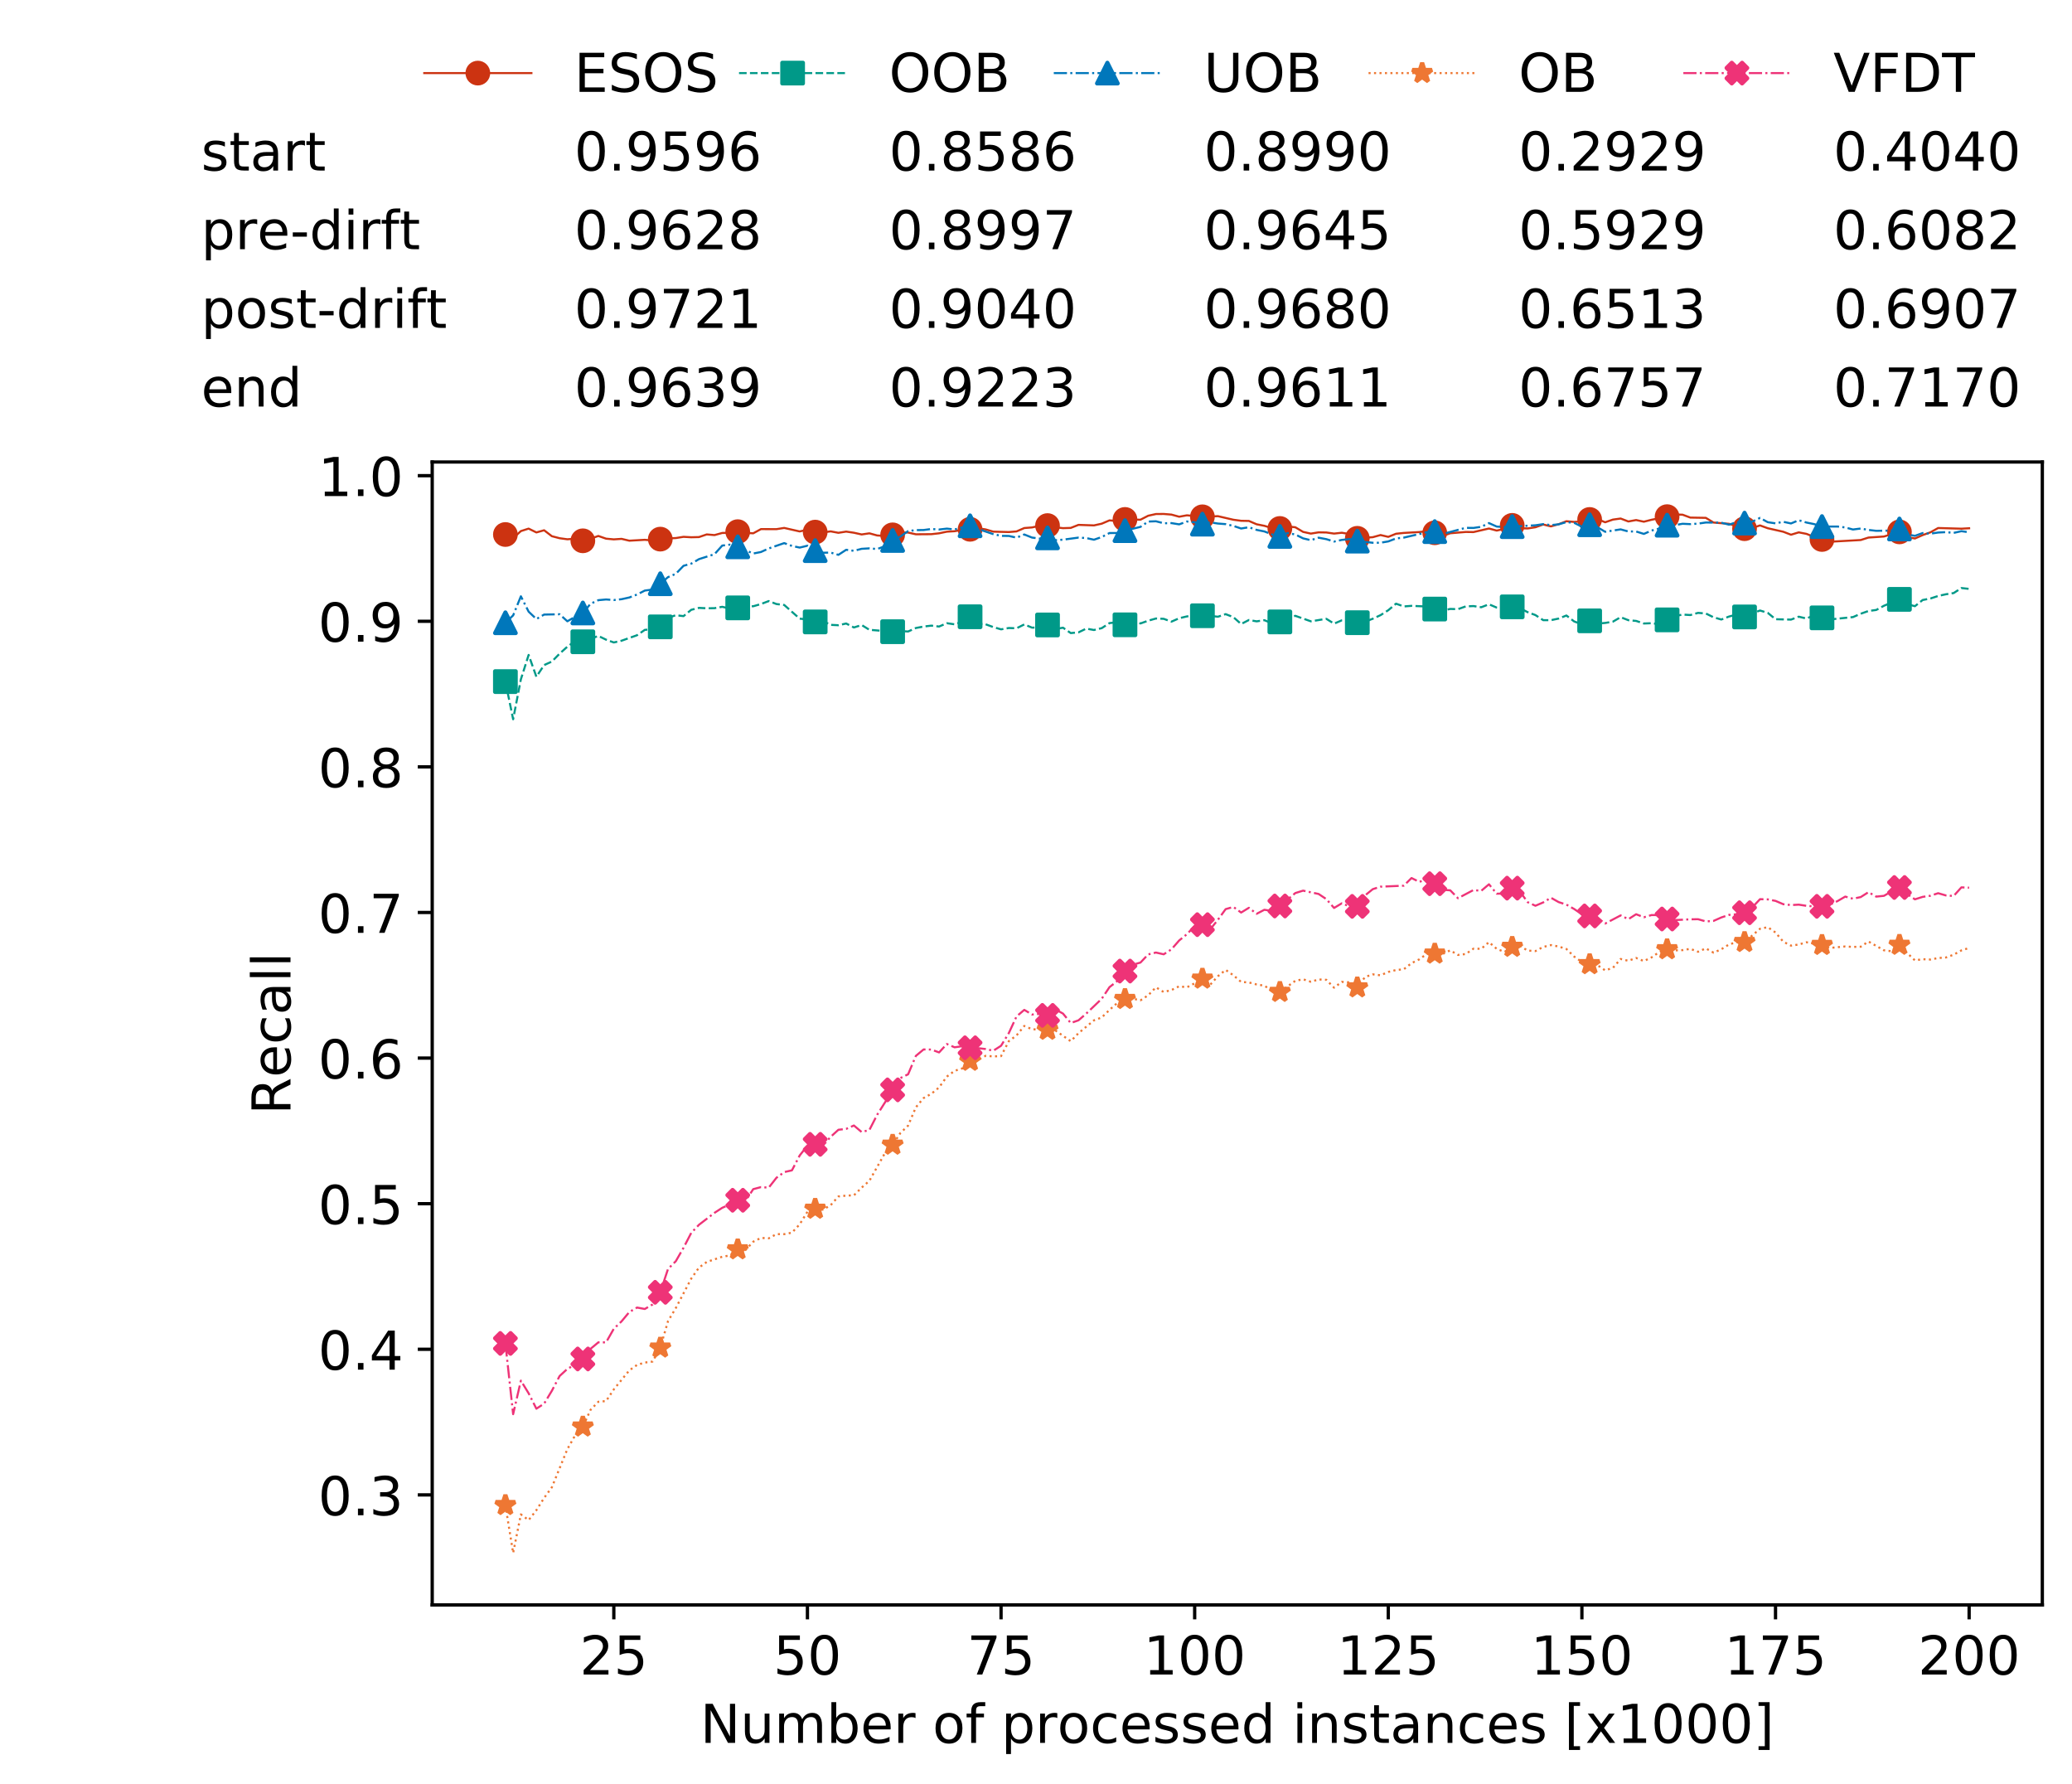 <?xml version="1.0" encoding="utf-8" standalone="no"?>
<!DOCTYPE svg PUBLIC "-//W3C//DTD SVG 1.1//EN"
  "http://www.w3.org/Graphics/SVG/1.1/DTD/svg11.dtd">
<!-- Created with matplotlib (https://matplotlib.org/) -->
<svg height="432.615pt" version="1.1" viewBox="0 0 502.65 432.615" width="502.65pt" xmlns="http://www.w3.org/2000/svg" xmlns:xlink="http://www.w3.org/1999/xlink">
 <defs>
  <style type="text/css">
*{stroke-linecap:butt;stroke-linejoin:round;white-space:pre;}
  </style>
 </defs>
 <g id="figure_1">
  <g id="patch_1">
   <path d="M 0 432.615 
L 502.65 432.615 
L 502.65 0 
L 0 0 
z
" style="fill:#ffffff;"/>
  </g>
  <g id="axes_1">
   <g id="patch_2">
    <path d="M 104.85 389.252 
L 495.45 389.252 
L 495.45 112.052 
L 104.85 112.052 
z
" style="fill:#ffffff;"/>
   </g>
   <g id="matplotlib.axis_1">
    <g id="xtick_1">
     <g id="line2d_1">
      <defs>
       <path d="M 0 0 
L 0 3.5 
" id="mc709d27cbb" style="stroke:#000000;stroke-width:0.8;"/>
      </defs>
      <g>
       <use style="stroke:#000000;stroke-width:0.8;" x="148.908" xlink:href="#mc709d27cbb" y="389.252"/>
      </g>
     </g>
     <g id="text_1">
      <!-- 25 -->
      <defs>
       <path d="M 19.188 8.297 
L 53.609 8.297 
L 53.609 0 
L 7.328 0 
L 7.328 8.297 
Q 12.938 14.109 22.625 23.891 
Q 32.328 33.688 34.812 36.531 
Q 39.547 41.844 41.422 45.531 
Q 43.312 49.219 43.312 52.781 
Q 43.312 58.594 39.234 62.25 
Q 35.156 65.922 28.609 65.922 
Q 23.969 65.922 18.812 64.312 
Q 13.672 62.703 7.812 59.422 
L 7.812 69.391 
Q 13.766 71.781 18.938 73 
Q 24.125 74.219 28.422 74.219 
Q 39.75 74.219 46.484 68.547 
Q 53.219 62.891 53.219 53.422 
Q 53.219 48.922 51.531 44.891 
Q 49.859 40.875 45.406 35.406 
Q 44.188 33.984 37.641 27.219 
Q 31.109 20.453 19.188 8.297 
z
" id="DejaVuSans-50"/>
       <path d="M 10.797 72.906 
L 49.516 72.906 
L 49.516 64.594 
L 19.828 64.594 
L 19.828 46.734 
Q 21.969 47.469 24.109 47.828 
Q 26.266 48.188 28.422 48.188 
Q 40.625 48.188 47.75 41.5 
Q 54.891 34.812 54.891 23.391 
Q 54.891 11.625 47.562 5.094 
Q 40.234 -1.422 26.906 -1.422 
Q 22.312 -1.422 17.547 -0.641 
Q 12.797 0.141 7.719 1.703 
L 7.719 11.625 
Q 12.109 9.234 16.797 8.062 
Q 21.484 6.891 26.703 6.891 
Q 35.156 6.891 40.078 11.328 
Q 45.016 15.766 45.016 23.391 
Q 45.016 31 40.078 35.438 
Q 35.156 39.891 26.703 39.891 
Q 22.75 39.891 18.812 39.016 
Q 14.891 38.141 10.797 36.281 
z
" id="DejaVuSans-53"/>
      </defs>
      <g transform="translate(140.636 406.13)scale(0.13 -0.13)">
       <use xlink:href="#DejaVuSans-50"/>
       <use x="63.623" xlink:href="#DejaVuSans-53"/>
      </g>
     </g>
    </g>
    <g id="xtick_2">
     <g id="line2d_2">
      <g>
       <use style="stroke:#000000;stroke-width:0.8;" x="195.877" xlink:href="#mc709d27cbb" y="389.252"/>
      </g>
     </g>
     <g id="text_2">
      <!-- 50 -->
      <defs>
       <path d="M 31.781 66.406 
Q 24.172 66.406 20.328 58.906 
Q 16.5 51.422 16.5 36.375 
Q 16.5 21.391 20.328 13.891 
Q 24.172 6.391 31.781 6.391 
Q 39.453 6.391 43.281 13.891 
Q 47.125 21.391 47.125 36.375 
Q 47.125 51.422 43.281 58.906 
Q 39.453 66.406 31.781 66.406 
z
M 31.781 74.219 
Q 44.047 74.219 50.516 64.516 
Q 56.984 54.828 56.984 36.375 
Q 56.984 17.969 50.516 8.266 
Q 44.047 -1.422 31.781 -1.422 
Q 19.531 -1.422 13.062 8.266 
Q 6.594 17.969 6.594 36.375 
Q 6.594 54.828 13.062 64.516 
Q 19.531 74.219 31.781 74.219 
z
" id="DejaVuSans-48"/>
      </defs>
      <g transform="translate(187.606 406.13)scale(0.13 -0.13)">
       <use xlink:href="#DejaVuSans-53"/>
       <use x="63.623" xlink:href="#DejaVuSans-48"/>
      </g>
     </g>
    </g>
    <g id="xtick_3">
     <g id="line2d_3">
      <g>
       <use style="stroke:#000000;stroke-width:0.8;" x="242.847" xlink:href="#mc709d27cbb" y="389.252"/>
      </g>
     </g>
     <g id="text_3">
      <!-- 75 -->
      <defs>
       <path d="M 8.203 72.906 
L 55.078 72.906 
L 55.078 68.703 
L 28.609 0 
L 18.312 0 
L 43.219 64.594 
L 8.203 64.594 
z
" id="DejaVuSans-55"/>
      </defs>
      <g transform="translate(234.576 406.13)scale(0.13 -0.13)">
       <use xlink:href="#DejaVuSans-55"/>
       <use x="63.623" xlink:href="#DejaVuSans-53"/>
      </g>
     </g>
    </g>
    <g id="xtick_4">
     <g id="line2d_4">
      <g>
       <use style="stroke:#000000;stroke-width:0.8;" x="289.817" xlink:href="#mc709d27cbb" y="389.252"/>
      </g>
     </g>
     <g id="text_4">
      <!-- 100 -->
      <defs>
       <path d="M 12.406 8.297 
L 28.516 8.297 
L 28.516 63.922 
L 10.984 60.406 
L 10.984 69.391 
L 28.422 72.906 
L 38.281 72.906 
L 38.281 8.297 
L 54.391 8.297 
L 54.391 0 
L 12.406 0 
z
" id="DejaVuSans-49"/>
      </defs>
      <g transform="translate(277.41 406.13)scale(0.13 -0.13)">
       <use xlink:href="#DejaVuSans-49"/>
       <use x="63.623" xlink:href="#DejaVuSans-48"/>
       <use x="127.246" xlink:href="#DejaVuSans-48"/>
      </g>
     </g>
    </g>
    <g id="xtick_5">
     <g id="line2d_5">
      <g>
       <use style="stroke:#000000;stroke-width:0.8;" x="336.786" xlink:href="#mc709d27cbb" y="389.252"/>
      </g>
     </g>
     <g id="text_5">
      <!-- 125 -->
      <g transform="translate(324.379 406.13)scale(0.13 -0.13)">
       <use xlink:href="#DejaVuSans-49"/>
       <use x="63.623" xlink:href="#DejaVuSans-50"/>
       <use x="127.246" xlink:href="#DejaVuSans-53"/>
      </g>
     </g>
    </g>
    <g id="xtick_6">
     <g id="line2d_6">
      <g>
       <use style="stroke:#000000;stroke-width:0.8;" x="383.756" xlink:href="#mc709d27cbb" y="389.252"/>
      </g>
     </g>
     <g id="text_6">
      <!-- 150 -->
      <g transform="translate(371.349 406.13)scale(0.13 -0.13)">
       <use xlink:href="#DejaVuSans-49"/>
       <use x="63.623" xlink:href="#DejaVuSans-53"/>
       <use x="127.246" xlink:href="#DejaVuSans-48"/>
      </g>
     </g>
    </g>
    <g id="xtick_7">
     <g id="line2d_7">
      <g>
       <use style="stroke:#000000;stroke-width:0.8;" x="430.726" xlink:href="#mc709d27cbb" y="389.252"/>
      </g>
     </g>
     <g id="text_7">
      <!-- 175 -->
      <g transform="translate(418.319 406.13)scale(0.13 -0.13)">
       <use xlink:href="#DejaVuSans-49"/>
       <use x="63.623" xlink:href="#DejaVuSans-55"/>
       <use x="127.246" xlink:href="#DejaVuSans-53"/>
      </g>
     </g>
    </g>
    <g id="xtick_8">
     <g id="line2d_8">
      <g>
       <use style="stroke:#000000;stroke-width:0.8;" x="477.695" xlink:href="#mc709d27cbb" y="389.252"/>
      </g>
     </g>
     <g id="text_8">
      <!-- 200 -->
      <g transform="translate(465.289 406.13)scale(0.13 -0.13)">
       <use xlink:href="#DejaVuSans-50"/>
       <use x="63.623" xlink:href="#DejaVuSans-48"/>
       <use x="127.246" xlink:href="#DejaVuSans-48"/>
      </g>
     </g>
    </g>
    <g id="text_9">
     <!-- Number of processed instances [x1000] -->
     <defs>
      <path d="M 9.812 72.906 
L 23.094 72.906 
L 55.422 11.922 
L 55.422 72.906 
L 64.984 72.906 
L 64.984 0 
L 51.703 0 
L 19.391 60.984 
L 19.391 0 
L 9.812 0 
z
" id="DejaVuSans-78"/>
      <path d="M 8.5 21.578 
L 8.5 54.688 
L 17.484 54.688 
L 17.484 21.922 
Q 17.484 14.156 20.5 10.266 
Q 23.531 6.391 29.594 6.391 
Q 36.859 6.391 41.078 11.031 
Q 45.312 15.672 45.312 23.688 
L 45.312 54.688 
L 54.297 54.688 
L 54.297 0 
L 45.312 0 
L 45.312 8.406 
Q 42.047 3.422 37.719 1 
Q 33.406 -1.422 27.688 -1.422 
Q 18.266 -1.422 13.375 4.438 
Q 8.5 10.297 8.5 21.578 
z
M 31.109 56 
z
" id="DejaVuSans-117"/>
      <path d="M 52 44.188 
Q 55.375 50.25 60.062 53.125 
Q 64.75 56 71.094 56 
Q 79.641 56 84.281 50.016 
Q 88.922 44.047 88.922 33.016 
L 88.922 0 
L 79.891 0 
L 79.891 32.719 
Q 79.891 40.578 77.094 44.375 
Q 74.312 48.188 68.609 48.188 
Q 61.625 48.188 57.562 43.547 
Q 53.516 38.922 53.516 30.906 
L 53.516 0 
L 44.484 0 
L 44.484 32.719 
Q 44.484 40.625 41.703 44.406 
Q 38.922 48.188 33.109 48.188 
Q 26.219 48.188 22.156 43.531 
Q 18.109 38.875 18.109 30.906 
L 18.109 0 
L 9.078 0 
L 9.078 54.688 
L 18.109 54.688 
L 18.109 46.188 
Q 21.188 51.219 25.484 53.609 
Q 29.781 56 35.688 56 
Q 41.656 56 45.828 52.969 
Q 50 49.953 52 44.188 
z
" id="DejaVuSans-109"/>
      <path d="M 48.688 27.297 
Q 48.688 37.203 44.609 42.844 
Q 40.531 48.484 33.406 48.484 
Q 26.266 48.484 22.188 42.844 
Q 18.109 37.203 18.109 27.297 
Q 18.109 17.391 22.188 11.75 
Q 26.266 6.109 33.406 6.109 
Q 40.531 6.109 44.609 11.75 
Q 48.688 17.391 48.688 27.297 
z
M 18.109 46.391 
Q 20.953 51.266 25.266 53.625 
Q 29.594 56 35.594 56 
Q 45.562 56 51.781 48.094 
Q 58.016 40.188 58.016 27.297 
Q 58.016 14.406 51.781 6.484 
Q 45.562 -1.422 35.594 -1.422 
Q 29.594 -1.422 25.266 0.953 
Q 20.953 3.328 18.109 8.203 
L 18.109 0 
L 9.078 0 
L 9.078 75.984 
L 18.109 75.984 
z
" id="DejaVuSans-98"/>
      <path d="M 56.203 29.594 
L 56.203 25.203 
L 14.891 25.203 
Q 15.484 15.922 20.484 11.062 
Q 25.484 6.203 34.422 6.203 
Q 39.594 6.203 44.453 7.469 
Q 49.312 8.734 54.109 11.281 
L 54.109 2.781 
Q 49.266 0.734 44.188 -0.344 
Q 39.109 -1.422 33.891 -1.422 
Q 20.797 -1.422 13.156 6.188 
Q 5.516 13.812 5.516 26.812 
Q 5.516 40.234 12.766 48.109 
Q 20.016 56 32.328 56 
Q 43.359 56 49.781 48.891 
Q 56.203 41.797 56.203 29.594 
z
M 47.219 32.234 
Q 47.125 39.594 43.094 43.984 
Q 39.062 48.391 32.422 48.391 
Q 24.906 48.391 20.391 44.141 
Q 15.875 39.891 15.188 32.172 
z
" id="DejaVuSans-101"/>
      <path d="M 41.109 46.297 
Q 39.594 47.172 37.812 47.578 
Q 36.031 48 33.891 48 
Q 26.266 48 22.188 43.047 
Q 18.109 38.094 18.109 28.812 
L 18.109 0 
L 9.078 0 
L 9.078 54.688 
L 18.109 54.688 
L 18.109 46.188 
Q 20.953 51.172 25.484 53.578 
Q 30.031 56 36.531 56 
Q 37.453 56 38.578 55.875 
Q 39.703 55.766 41.062 55.516 
z
" id="DejaVuSans-114"/>
      <path id="DejaVuSans-32"/>
      <path d="M 30.609 48.391 
Q 23.391 48.391 19.188 42.75 
Q 14.984 37.109 14.984 27.297 
Q 14.984 17.484 19.156 11.844 
Q 23.344 6.203 30.609 6.203 
Q 37.797 6.203 41.984 11.859 
Q 46.188 17.531 46.188 27.297 
Q 46.188 37.016 41.984 42.703 
Q 37.797 48.391 30.609 48.391 
z
M 30.609 56 
Q 42.328 56 49.016 48.375 
Q 55.719 40.766 55.719 27.297 
Q 55.719 13.875 49.016 6.219 
Q 42.328 -1.422 30.609 -1.422 
Q 18.844 -1.422 12.172 6.219 
Q 5.516 13.875 5.516 27.297 
Q 5.516 40.766 12.172 48.375 
Q 18.844 56 30.609 56 
z
" id="DejaVuSans-111"/>
      <path d="M 37.109 75.984 
L 37.109 68.5 
L 28.516 68.5 
Q 23.688 68.5 21.797 66.547 
Q 19.922 64.594 19.922 59.516 
L 19.922 54.688 
L 34.719 54.688 
L 34.719 47.703 
L 19.922 47.703 
L 19.922 0 
L 10.891 0 
L 10.891 47.703 
L 2.297 47.703 
L 2.297 54.688 
L 10.891 54.688 
L 10.891 58.5 
Q 10.891 67.625 15.141 71.797 
Q 19.391 75.984 28.609 75.984 
z
" id="DejaVuSans-102"/>
      <path d="M 18.109 8.203 
L 18.109 -20.797 
L 9.078 -20.797 
L 9.078 54.688 
L 18.109 54.688 
L 18.109 46.391 
Q 20.953 51.266 25.266 53.625 
Q 29.594 56 35.594 56 
Q 45.562 56 51.781 48.094 
Q 58.016 40.188 58.016 27.297 
Q 58.016 14.406 51.781 6.484 
Q 45.562 -1.422 35.594 -1.422 
Q 29.594 -1.422 25.266 0.953 
Q 20.953 3.328 18.109 8.203 
z
M 48.688 27.297 
Q 48.688 37.203 44.609 42.844 
Q 40.531 48.484 33.406 48.484 
Q 26.266 48.484 22.188 42.844 
Q 18.109 37.203 18.109 27.297 
Q 18.109 17.391 22.188 11.75 
Q 26.266 6.109 33.406 6.109 
Q 40.531 6.109 44.609 11.75 
Q 48.688 17.391 48.688 27.297 
z
" id="DejaVuSans-112"/>
      <path d="M 48.781 52.594 
L 48.781 44.188 
Q 44.969 46.297 41.141 47.344 
Q 37.312 48.391 33.406 48.391 
Q 24.656 48.391 19.812 42.844 
Q 14.984 37.312 14.984 27.297 
Q 14.984 17.281 19.812 11.734 
Q 24.656 6.203 33.406 6.203 
Q 37.312 6.203 41.141 7.25 
Q 44.969 8.297 48.781 10.406 
L 48.781 2.094 
Q 45.016 0.344 40.984 -0.531 
Q 36.969 -1.422 32.422 -1.422 
Q 20.062 -1.422 12.781 6.344 
Q 5.516 14.109 5.516 27.297 
Q 5.516 40.672 12.859 48.328 
Q 20.219 56 33.016 56 
Q 37.156 56 41.109 55.141 
Q 45.062 54.297 48.781 52.594 
z
" id="DejaVuSans-99"/>
      <path d="M 44.281 53.078 
L 44.281 44.578 
Q 40.484 46.531 36.375 47.5 
Q 32.281 48.484 27.875 48.484 
Q 21.188 48.484 17.844 46.438 
Q 14.5 44.391 14.5 40.281 
Q 14.5 37.156 16.891 35.375 
Q 19.281 33.594 26.516 31.984 
L 29.594 31.297 
Q 39.156 29.25 43.188 25.516 
Q 47.219 21.781 47.219 15.094 
Q 47.219 7.469 41.188 3.016 
Q 35.156 -1.422 24.609 -1.422 
Q 20.219 -1.422 15.453 -0.562 
Q 10.688 0.297 5.422 2 
L 5.422 11.281 
Q 10.406 8.688 15.234 7.391 
Q 20.062 6.109 24.812 6.109 
Q 31.156 6.109 34.562 8.281 
Q 37.984 10.453 37.984 14.406 
Q 37.984 18.062 35.516 20.016 
Q 33.062 21.969 24.703 23.781 
L 21.578 24.516 
Q 13.234 26.266 9.516 29.906 
Q 5.812 33.547 5.812 39.891 
Q 5.812 47.609 11.281 51.797 
Q 16.75 56 26.812 56 
Q 31.781 56 36.172 55.266 
Q 40.578 54.547 44.281 53.078 
z
" id="DejaVuSans-115"/>
      <path d="M 45.406 46.391 
L 45.406 75.984 
L 54.391 75.984 
L 54.391 0 
L 45.406 0 
L 45.406 8.203 
Q 42.578 3.328 38.25 0.953 
Q 33.938 -1.422 27.875 -1.422 
Q 17.969 -1.422 11.734 6.484 
Q 5.516 14.406 5.516 27.297 
Q 5.516 40.188 11.734 48.094 
Q 17.969 56 27.875 56 
Q 33.938 56 38.25 53.625 
Q 42.578 51.266 45.406 46.391 
z
M 14.797 27.297 
Q 14.797 17.391 18.875 11.75 
Q 22.953 6.109 30.078 6.109 
Q 37.203 6.109 41.297 11.75 
Q 45.406 17.391 45.406 27.297 
Q 45.406 37.203 41.297 42.844 
Q 37.203 48.484 30.078 48.484 
Q 22.953 48.484 18.875 42.844 
Q 14.797 37.203 14.797 27.297 
z
" id="DejaVuSans-100"/>
      <path d="M 9.422 54.688 
L 18.406 54.688 
L 18.406 0 
L 9.422 0 
z
M 9.422 75.984 
L 18.406 75.984 
L 18.406 64.594 
L 9.422 64.594 
z
" id="DejaVuSans-105"/>
      <path d="M 54.891 33.016 
L 54.891 0 
L 45.906 0 
L 45.906 32.719 
Q 45.906 40.484 42.875 44.328 
Q 39.844 48.188 33.797 48.188 
Q 26.516 48.188 22.312 43.547 
Q 18.109 38.922 18.109 30.906 
L 18.109 0 
L 9.078 0 
L 9.078 54.688 
L 18.109 54.688 
L 18.109 46.188 
Q 21.344 51.125 25.703 53.562 
Q 30.078 56 35.797 56 
Q 45.219 56 50.047 50.172 
Q 54.891 44.344 54.891 33.016 
z
" id="DejaVuSans-110"/>
      <path d="M 18.312 70.219 
L 18.312 54.688 
L 36.812 54.688 
L 36.812 47.703 
L 18.312 47.703 
L 18.312 18.016 
Q 18.312 11.328 20.141 9.422 
Q 21.969 7.516 27.594 7.516 
L 36.812 7.516 
L 36.812 0 
L 27.594 0 
Q 17.188 0 13.234 3.875 
Q 9.281 7.766 9.281 18.016 
L 9.281 47.703 
L 2.688 47.703 
L 2.688 54.688 
L 9.281 54.688 
L 9.281 70.219 
z
" id="DejaVuSans-116"/>
      <path d="M 34.281 27.484 
Q 23.391 27.484 19.188 25 
Q 14.984 22.516 14.984 16.5 
Q 14.984 11.719 18.141 8.906 
Q 21.297 6.109 26.703 6.109 
Q 34.188 6.109 38.703 11.406 
Q 43.219 16.703 43.219 25.484 
L 43.219 27.484 
z
M 52.203 31.203 
L 52.203 0 
L 43.219 0 
L 43.219 8.297 
Q 40.141 3.328 35.547 0.953 
Q 30.953 -1.422 24.312 -1.422 
Q 15.922 -1.422 10.953 3.297 
Q 6 8.016 6 15.922 
Q 6 25.141 12.172 29.828 
Q 18.359 34.516 30.609 34.516 
L 43.219 34.516 
L 43.219 35.406 
Q 43.219 41.609 39.141 45 
Q 35.062 48.391 27.688 48.391 
Q 23 48.391 18.547 47.266 
Q 14.109 46.141 10.016 43.891 
L 10.016 52.203 
Q 14.938 54.109 19.578 55.047 
Q 24.219 56 28.609 56 
Q 40.484 56 46.344 49.844 
Q 52.203 43.703 52.203 31.203 
z
" id="DejaVuSans-97"/>
      <path d="M 8.594 75.984 
L 29.297 75.984 
L 29.297 69 
L 17.578 69 
L 17.578 -6.203 
L 29.297 -6.203 
L 29.297 -13.188 
L 8.594 -13.188 
z
" id="DejaVuSans-91"/>
      <path d="M 54.891 54.688 
L 35.109 28.078 
L 55.906 0 
L 45.312 0 
L 29.391 21.484 
L 13.484 0 
L 2.875 0 
L 24.125 28.609 
L 4.688 54.688 
L 15.281 54.688 
L 29.781 35.203 
L 44.281 54.688 
z
" id="DejaVuSans-120"/>
      <path d="M 30.422 75.984 
L 30.422 -13.188 
L 9.719 -13.188 
L 9.719 -6.203 
L 21.391 -6.203 
L 21.391 69 
L 9.719 69 
L 9.719 75.984 
z
" id="DejaVuSans-93"/>
     </defs>
     <g transform="translate(169.881 422.711)scale(0.13 -0.13)">
      <use xlink:href="#DejaVuSans-78"/>
      <use x="74.805" xlink:href="#DejaVuSans-117"/>
      <use x="138.184" xlink:href="#DejaVuSans-109"/>
      <use x="235.596" xlink:href="#DejaVuSans-98"/>
      <use x="299.072" xlink:href="#DejaVuSans-101"/>
      <use x="360.596" xlink:href="#DejaVuSans-114"/>
      <use x="401.709" xlink:href="#DejaVuSans-32"/>
      <use x="433.496" xlink:href="#DejaVuSans-111"/>
      <use x="494.678" xlink:href="#DejaVuSans-102"/>
      <use x="529.883" xlink:href="#DejaVuSans-32"/>
      <use x="561.67" xlink:href="#DejaVuSans-112"/>
      <use x="625.146" xlink:href="#DejaVuSans-114"/>
      <use x="666.229" xlink:href="#DejaVuSans-111"/>
      <use x="727.41" xlink:href="#DejaVuSans-99"/>
      <use x="782.391" xlink:href="#DejaVuSans-101"/>
      <use x="843.914" xlink:href="#DejaVuSans-115"/>
      <use x="896.014" xlink:href="#DejaVuSans-115"/>
      <use x="948.113" xlink:href="#DejaVuSans-101"/>
      <use x="1009.637" xlink:href="#DejaVuSans-100"/>
      <use x="1073.113" xlink:href="#DejaVuSans-32"/>
      <use x="1104.9" xlink:href="#DejaVuSans-105"/>
      <use x="1132.684" xlink:href="#DejaVuSans-110"/>
      <use x="1196.062" xlink:href="#DejaVuSans-115"/>
      <use x="1248.162" xlink:href="#DejaVuSans-116"/>
      <use x="1287.371" xlink:href="#DejaVuSans-97"/>
      <use x="1348.65" xlink:href="#DejaVuSans-110"/>
      <use x="1412.029" xlink:href="#DejaVuSans-99"/>
      <use x="1467.01" xlink:href="#DejaVuSans-101"/>
      <use x="1528.533" xlink:href="#DejaVuSans-115"/>
      <use x="1580.633" xlink:href="#DejaVuSans-32"/>
      <use x="1612.42" xlink:href="#DejaVuSans-91"/>
      <use x="1651.434" xlink:href="#DejaVuSans-120"/>
      <use x="1710.613" xlink:href="#DejaVuSans-49"/>
      <use x="1774.236" xlink:href="#DejaVuSans-48"/>
      <use x="1837.859" xlink:href="#DejaVuSans-48"/>
      <use x="1901.482" xlink:href="#DejaVuSans-48"/>
      <use x="1965.105" xlink:href="#DejaVuSans-93"/>
     </g>
    </g>
   </g>
   <g id="matplotlib.axis_2">
    <g id="ytick_1">
     <g id="line2d_9">
      <defs>
       <path d="M 0 0 
L -3.5 0 
" id="ma99632011b" style="stroke:#000000;stroke-width:0.8;"/>
      </defs>
      <g>
       <use style="stroke:#000000;stroke-width:0.8;" x="104.85" xlink:href="#ma99632011b" y="362.562"/>
      </g>
     </g>
     <g id="text_10">
      <!-- 0.3 -->
      <defs>
       <path d="M 10.688 12.406 
L 21 12.406 
L 21 0 
L 10.688 0 
z
" id="DejaVuSans-46"/>
       <path d="M 40.578 39.312 
Q 47.656 37.797 51.625 33 
Q 55.609 28.219 55.609 21.188 
Q 55.609 10.406 48.188 4.484 
Q 40.766 -1.422 27.094 -1.422 
Q 22.516 -1.422 17.656 -0.516 
Q 12.797 0.391 7.625 2.203 
L 7.625 11.719 
Q 11.719 9.328 16.594 8.109 
Q 21.484 6.891 26.812 6.891 
Q 36.078 6.891 40.938 10.547 
Q 45.797 14.203 45.797 21.188 
Q 45.797 27.641 41.281 31.266 
Q 36.766 34.906 28.719 34.906 
L 20.219 34.906 
L 20.219 43.016 
L 29.109 43.016 
Q 36.375 43.016 40.234 45.922 
Q 44.094 48.828 44.094 54.297 
Q 44.094 59.906 40.109 62.906 
Q 36.141 65.922 28.719 65.922 
Q 24.656 65.922 20.016 65.031 
Q 15.375 64.156 9.812 62.312 
L 9.812 71.094 
Q 15.438 72.656 20.344 73.438 
Q 25.25 74.219 29.594 74.219 
Q 40.828 74.219 47.359 69.109 
Q 53.906 64.016 53.906 55.328 
Q 53.906 49.266 50.438 45.094 
Q 46.969 40.922 40.578 39.312 
z
" id="DejaVuSans-51"/>
      </defs>
      <g transform="translate(77.176 367.501)scale(0.13 -0.13)">
       <use xlink:href="#DejaVuSans-48"/>
       <use x="63.623" xlink:href="#DejaVuSans-46"/>
       <use x="95.41" xlink:href="#DejaVuSans-51"/>
      </g>
     </g>
    </g>
    <g id="ytick_2">
     <g id="line2d_10">
      <g>
       <use style="stroke:#000000;stroke-width:0.8;" x="104.85" xlink:href="#ma99632011b" y="327.249"/>
      </g>
     </g>
     <g id="text_11">
      <!-- 0.4 -->
      <defs>
       <path d="M 37.797 64.312 
L 12.891 25.391 
L 37.797 25.391 
z
M 35.203 72.906 
L 47.609 72.906 
L 47.609 25.391 
L 58.016 25.391 
L 58.016 17.188 
L 47.609 17.188 
L 47.609 0 
L 37.797 0 
L 37.797 17.188 
L 4.891 17.188 
L 4.891 26.703 
z
" id="DejaVuSans-52"/>
      </defs>
      <g transform="translate(77.176 332.188)scale(0.13 -0.13)">
       <use xlink:href="#DejaVuSans-48"/>
       <use x="63.623" xlink:href="#DejaVuSans-46"/>
       <use x="95.41" xlink:href="#DejaVuSans-52"/>
      </g>
     </g>
    </g>
    <g id="ytick_3">
     <g id="line2d_11">
      <g>
       <use style="stroke:#000000;stroke-width:0.8;" x="104.85" xlink:href="#ma99632011b" y="291.935"/>
      </g>
     </g>
     <g id="text_12">
      <!-- 0.5 -->
      <g transform="translate(77.176 296.874)scale(0.13 -0.13)">
       <use xlink:href="#DejaVuSans-48"/>
       <use x="63.623" xlink:href="#DejaVuSans-46"/>
       <use x="95.41" xlink:href="#DejaVuSans-53"/>
      </g>
     </g>
    </g>
    <g id="ytick_4">
     <g id="line2d_12">
      <g>
       <use style="stroke:#000000;stroke-width:0.8;" x="104.85" xlink:href="#ma99632011b" y="256.622"/>
      </g>
     </g>
     <g id="text_13">
      <!-- 0.6 -->
      <defs>
       <path d="M 33.016 40.375 
Q 26.375 40.375 22.484 35.828 
Q 18.609 31.297 18.609 23.391 
Q 18.609 15.531 22.484 10.953 
Q 26.375 6.391 33.016 6.391 
Q 39.656 6.391 43.531 10.953 
Q 47.406 15.531 47.406 23.391 
Q 47.406 31.297 43.531 35.828 
Q 39.656 40.375 33.016 40.375 
z
M 52.594 71.297 
L 52.594 62.312 
Q 48.875 64.062 45.094 64.984 
Q 41.312 65.922 37.594 65.922 
Q 27.828 65.922 22.672 59.328 
Q 17.531 52.734 16.797 39.406 
Q 19.672 43.656 24.016 45.922 
Q 28.375 48.188 33.594 48.188 
Q 44.578 48.188 50.953 41.516 
Q 57.328 34.859 57.328 23.391 
Q 57.328 12.156 50.688 5.359 
Q 44.047 -1.422 33.016 -1.422 
Q 20.359 -1.422 13.672 8.266 
Q 6.984 17.969 6.984 36.375 
Q 6.984 53.656 15.188 63.938 
Q 23.391 74.219 37.203 74.219 
Q 40.922 74.219 44.703 73.484 
Q 48.484 72.75 52.594 71.297 
z
" id="DejaVuSans-54"/>
      </defs>
      <g transform="translate(77.176 261.561)scale(0.13 -0.13)">
       <use xlink:href="#DejaVuSans-48"/>
       <use x="63.623" xlink:href="#DejaVuSans-46"/>
       <use x="95.41" xlink:href="#DejaVuSans-54"/>
      </g>
     </g>
    </g>
    <g id="ytick_5">
     <g id="line2d_13">
      <g>
       <use style="stroke:#000000;stroke-width:0.8;" x="104.85" xlink:href="#ma99632011b" y="221.309"/>
      </g>
     </g>
     <g id="text_14">
      <!-- 0.7 -->
      <g transform="translate(77.176 226.248)scale(0.13 -0.13)">
       <use xlink:href="#DejaVuSans-48"/>
       <use x="63.623" xlink:href="#DejaVuSans-46"/>
       <use x="95.41" xlink:href="#DejaVuSans-55"/>
      </g>
     </g>
    </g>
    <g id="ytick_6">
     <g id="line2d_14">
      <g>
       <use style="stroke:#000000;stroke-width:0.8;" x="104.85" xlink:href="#ma99632011b" y="185.995"/>
      </g>
     </g>
     <g id="text_15">
      <!-- 0.8 -->
      <defs>
       <path d="M 31.781 34.625 
Q 24.75 34.625 20.719 30.859 
Q 16.703 27.094 16.703 20.516 
Q 16.703 13.922 20.719 10.156 
Q 24.75 6.391 31.781 6.391 
Q 38.812 6.391 42.859 10.172 
Q 46.922 13.969 46.922 20.516 
Q 46.922 27.094 42.891 30.859 
Q 38.875 34.625 31.781 34.625 
z
M 21.922 38.812 
Q 15.578 40.375 12.031 44.719 
Q 8.5 49.078 8.5 55.328 
Q 8.5 64.062 14.719 69.141 
Q 20.953 74.219 31.781 74.219 
Q 42.672 74.219 48.875 69.141 
Q 55.078 64.062 55.078 55.328 
Q 55.078 49.078 51.531 44.719 
Q 48 40.375 41.703 38.812 
Q 48.828 37.156 52.797 32.312 
Q 56.781 27.484 56.781 20.516 
Q 56.781 9.906 50.312 4.234 
Q 43.844 -1.422 31.781 -1.422 
Q 19.734 -1.422 13.25 4.234 
Q 6.781 9.906 6.781 20.516 
Q 6.781 27.484 10.781 32.312 
Q 14.797 37.156 21.922 38.812 
z
M 18.312 54.391 
Q 18.312 48.734 21.844 45.562 
Q 25.391 42.391 31.781 42.391 
Q 38.141 42.391 41.719 45.562 
Q 45.312 48.734 45.312 54.391 
Q 45.312 60.062 41.719 63.234 
Q 38.141 66.406 31.781 66.406 
Q 25.391 66.406 21.844 63.234 
Q 18.312 60.062 18.312 54.391 
z
" id="DejaVuSans-56"/>
      </defs>
      <g transform="translate(77.176 190.934)scale(0.13 -0.13)">
       <use xlink:href="#DejaVuSans-48"/>
       <use x="63.623" xlink:href="#DejaVuSans-46"/>
       <use x="95.41" xlink:href="#DejaVuSans-56"/>
      </g>
     </g>
    </g>
    <g id="ytick_7">
     <g id="line2d_15">
      <g>
       <use style="stroke:#000000;stroke-width:0.8;" x="104.85" xlink:href="#ma99632011b" y="150.682"/>
      </g>
     </g>
     <g id="text_16">
      <!-- 0.9 -->
      <defs>
       <path d="M 10.984 1.516 
L 10.984 10.5 
Q 14.703 8.734 18.5 7.812 
Q 22.312 6.891 25.984 6.891 
Q 35.75 6.891 40.891 13.453 
Q 46.047 20.016 46.781 33.406 
Q 43.953 29.203 39.594 26.953 
Q 35.25 24.703 29.984 24.703 
Q 19.047 24.703 12.672 31.312 
Q 6.297 37.938 6.297 49.422 
Q 6.297 60.641 12.938 67.422 
Q 19.578 74.219 30.609 74.219 
Q 43.266 74.219 49.922 64.516 
Q 56.594 54.828 56.594 36.375 
Q 56.594 19.141 48.406 8.859 
Q 40.234 -1.422 26.422 -1.422 
Q 22.703 -1.422 18.891 -0.688 
Q 15.094 0.047 10.984 1.516 
z
M 30.609 32.422 
Q 37.25 32.422 41.125 36.953 
Q 45.016 41.5 45.016 49.422 
Q 45.016 57.281 41.125 61.844 
Q 37.25 66.406 30.609 66.406 
Q 23.969 66.406 20.094 61.844 
Q 16.219 57.281 16.219 49.422 
Q 16.219 41.5 20.094 36.953 
Q 23.969 32.422 30.609 32.422 
z
" id="DejaVuSans-57"/>
      </defs>
      <g transform="translate(77.176 155.621)scale(0.13 -0.13)">
       <use xlink:href="#DejaVuSans-48"/>
       <use x="63.623" xlink:href="#DejaVuSans-46"/>
       <use x="95.41" xlink:href="#DejaVuSans-57"/>
      </g>
     </g>
    </g>
    <g id="ytick_8">
     <g id="line2d_16">
      <g>
       <use style="stroke:#000000;stroke-width:0.8;" x="104.85" xlink:href="#ma99632011b" y="115.369"/>
      </g>
     </g>
     <g id="text_17">
      <!-- 1.0 -->
      <g transform="translate(77.176 120.308)scale(0.13 -0.13)">
       <use xlink:href="#DejaVuSans-49"/>
       <use x="63.623" xlink:href="#DejaVuSans-46"/>
       <use x="95.41" xlink:href="#DejaVuSans-48"/>
      </g>
     </g>
    </g>
    <g id="text_18">
     <!-- Recall -->
     <defs>
      <path d="M 44.391 34.188 
Q 47.562 33.109 50.562 29.594 
Q 53.562 26.078 56.594 19.922 
L 66.609 0 
L 56 0 
L 46.688 18.703 
Q 43.062 26.031 39.672 28.422 
Q 36.281 30.812 30.422 30.812 
L 19.672 30.812 
L 19.672 0 
L 9.812 0 
L 9.812 72.906 
L 32.078 72.906 
Q 44.578 72.906 50.734 67.672 
Q 56.891 62.453 56.891 51.906 
Q 56.891 45.016 53.688 40.469 
Q 50.484 35.938 44.391 34.188 
z
M 19.672 64.797 
L 19.672 38.922 
L 32.078 38.922 
Q 39.203 38.922 42.844 42.219 
Q 46.484 45.516 46.484 51.906 
Q 46.484 58.297 42.844 61.547 
Q 39.203 64.797 32.078 64.797 
z
" id="DejaVuSans-82"/>
      <path d="M 9.422 75.984 
L 18.406 75.984 
L 18.406 0 
L 9.422 0 
z
" id="DejaVuSans-108"/>
     </defs>
     <g transform="translate(70.472 270.333)rotate(-90)scale(0.13 -0.13)">
      <use xlink:href="#DejaVuSans-82"/>
      <use x="69.42" xlink:href="#DejaVuSans-101"/>
      <use x="130.943" xlink:href="#DejaVuSans-99"/>
      <use x="185.924" xlink:href="#DejaVuSans-97"/>
      <use x="247.203" xlink:href="#DejaVuSans-108"/>
      <use x="274.986" xlink:href="#DejaVuSans-108"/>
     </g>
    </g>
   </g>
   <g id="line2d_17"/>
   <g id="line2d_18"/>
   <g id="line2d_19"/>
   <g id="line2d_20"/>
   <g id="line2d_21"/>
   <g id="line2d_22">
    <path clip-path="url(#p886970054d)" d="M 122.605 129.637 
L 124.483 130.529 
L 126.362 128.807 
L 128.241 128.206 
L 130.12 129.135 
L 131.998 128.606 
L 133.877 130.047 
L 135.756 130.535 
L 137.635 130.793 
L 139.514 130.649 
L 141.392 131.164 
L 143.271 130.658 
L 145.15 129.989 
L 147.029 130.646 
L 148.908 130.816 
L 150.786 130.691 
L 152.665 131.136 
L 156.423 130.922 
L 158.302 131.083 
L 160.18 130.758 
L 162.059 130.571 
L 163.938 130.497 
L 165.817 130.197 
L 167.695 130.304 
L 169.574 130.256 
L 171.453 129.614 
L 173.332 129.777 
L 175.211 129.26 
L 177.089 129.227 
L 178.968 128.947 
L 180.847 129.229 
L 182.726 129.346 
L 184.605 128.325 
L 188.362 128.337 
L 190.241 128.041 
L 193.998 128.892 
L 195.877 128.462 
L 197.756 129.055 
L 199.635 129.125 
L 201.514 128.876 
L 203.392 129.226 
L 205.271 128.93 
L 207.15 129.208 
L 209.029 129.623 
L 210.908 129.348 
L 212.786 129.866 
L 214.665 129.988 
L 216.544 129.72 
L 218.423 129.15 
L 220.302 129.16 
L 222.18 129.585 
L 225.938 129.555 
L 227.817 129.344 
L 229.695 128.949 
L 231.574 128.837 
L 233.453 128.504 
L 235.332 128.372 
L 237.211 128.106 
L 239.089 128.399 
L 240.968 128.941 
L 244.726 129.04 
L 246.605 128.886 
L 248.483 128.068 
L 250.362 127.922 
L 252.241 127.506 
L 254.12 127.471 
L 255.998 127.886 
L 257.877 128.096 
L 259.756 128.036 
L 261.635 127.3 
L 265.392 127.429 
L 267.271 127.009 
L 269.15 126.209 
L 271.029 126.369 
L 272.908 125.98 
L 276.665 126.046 
L 278.544 125.082 
L 280.423 124.669 
L 282.302 124.652 
L 284.18 124.806 
L 286.059 125.321 
L 287.938 124.98 
L 291.695 125.345 
L 295.453 125.188 
L 299.211 126.056 
L 301.089 126.309 
L 302.968 126.345 
L 304.847 127.154 
L 306.726 127.529 
L 308.605 128.085 
L 310.483 128.17 
L 312.362 127.68 
L 314.241 127.881 
L 316.12 129.002 
L 317.998 129.415 
L 319.877 129.112 
L 321.756 129.145 
L 323.635 129.412 
L 325.514 129.21 
L 327.392 129.521 
L 329.271 130.558 
L 333.029 130.285 
L 334.908 129.766 
L 336.786 130.207 
L 338.665 129.452 
L 340.544 129.254 
L 344.302 129.041 
L 346.18 128.822 
L 348.059 129.215 
L 349.938 130 
L 351.817 129.333 
L 355.574 129.019 
L 357.453 129.045 
L 361.211 128.182 
L 363.089 128.682 
L 364.968 128.276 
L 366.847 127.422 
L 368.726 128.125 
L 370.605 128.165 
L 372.483 127.878 
L 374.362 127.207 
L 376.241 127.666 
L 378.12 127.137 
L 379.998 126.416 
L 381.877 126.583 
L 383.756 126.456 
L 385.635 125.986 
L 387.514 125.874 
L 389.392 126.669 
L 391.271 126.02 
L 393.15 125.761 
L 395.029 126.474 
L 396.908 126.131 
L 398.786 126.532 
L 400.665 126.056 
L 404.423 125.306 
L 406.302 124.766 
L 408.18 124.833 
L 410.059 125.53 
L 413.817 125.596 
L 415.695 126.735 
L 419.453 127.044 
L 423.211 128.225 
L 425.089 128.043 
L 426.968 127.433 
L 428.847 128.115 
L 432.605 128.966 
L 434.483 129.687 
L 436.362 129.116 
L 438.241 129.481 
L 440.12 130.236 
L 443.877 131.393 
L 451.392 130.976 
L 453.271 130.377 
L 457.029 130.123 
L 460.786 128.999 
L 462.665 130.254 
L 464.544 130.604 
L 466.423 129.776 
L 468.302 129.108 
L 470.18 128.062 
L 475.817 128.225 
L 477.695 128.121 
L 477.695 128.121 
" style="fill:none;stroke:#cc3311;stroke-linecap:square;stroke-width:0.5;"/>
    <defs>
     <path d="M 0 2.5 
C 0.663 2.5 1.299 2.237 1.768 1.768 
C 2.237 1.299 2.5 0.663 2.5 0 
C 2.5 -0.663 2.237 -1.299 1.768 -1.768 
C 1.299 -2.237 0.663 -2.5 0 -2.5 
C -0.663 -2.5 -1.299 -2.237 -1.768 -1.768 
C -2.237 -1.299 -2.5 -0.663 -2.5 0 
C -2.5 0.663 -2.237 1.299 -1.768 1.768 
C -1.299 2.237 -0.663 2.5 0 2.5 
z
" id="m615ae3250c" style="stroke:#cc3311;"/>
    </defs>
    <g clip-path="url(#p886970054d)">
     <use style="fill:#cc3311;stroke:#cc3311;" x="122.605" xlink:href="#m615ae3250c" y="129.637"/>
     <use style="fill:#cc3311;stroke:#cc3311;" x="141.392" xlink:href="#m615ae3250c" y="131.164"/>
     <use style="fill:#cc3311;stroke:#cc3311;" x="160.18" xlink:href="#m615ae3250c" y="130.758"/>
     <use style="fill:#cc3311;stroke:#cc3311;" x="178.968" xlink:href="#m615ae3250c" y="128.947"/>
     <use style="fill:#cc3311;stroke:#cc3311;" x="197.756" xlink:href="#m615ae3250c" y="129.055"/>
     <use style="fill:#cc3311;stroke:#cc3311;" x="216.544" xlink:href="#m615ae3250c" y="129.72"/>
     <use style="fill:#cc3311;stroke:#cc3311;" x="235.332" xlink:href="#m615ae3250c" y="128.372"/>
     <use style="fill:#cc3311;stroke:#cc3311;" x="254.12" xlink:href="#m615ae3250c" y="127.471"/>
     <use style="fill:#cc3311;stroke:#cc3311;" x="272.908" xlink:href="#m615ae3250c" y="125.98"/>
     <use style="fill:#cc3311;stroke:#cc3311;" x="291.695" xlink:href="#m615ae3250c" y="125.345"/>
     <use style="fill:#cc3311;stroke:#cc3311;" x="310.483" xlink:href="#m615ae3250c" y="128.17"/>
     <use style="fill:#cc3311;stroke:#cc3311;" x="329.271" xlink:href="#m615ae3250c" y="130.558"/>
     <use style="fill:#cc3311;stroke:#cc3311;" x="348.059" xlink:href="#m615ae3250c" y="129.215"/>
     <use style="fill:#cc3311;stroke:#cc3311;" x="366.847" xlink:href="#m615ae3250c" y="127.422"/>
     <use style="fill:#cc3311;stroke:#cc3311;" x="385.635" xlink:href="#m615ae3250c" y="125.986"/>
     <use style="fill:#cc3311;stroke:#cc3311;" x="404.423" xlink:href="#m615ae3250c" y="125.306"/>
     <use style="fill:#cc3311;stroke:#cc3311;" x="423.211" xlink:href="#m615ae3250c" y="128.225"/>
     <use style="fill:#cc3311;stroke:#cc3311;" x="441.998" xlink:href="#m615ae3250c" y="130.842"/>
     <use style="fill:#cc3311;stroke:#cc3311;" x="460.786" xlink:href="#m615ae3250c" y="128.999"/>
    </g>
   </g>
   <g id="line2d_23"/>
   <g id="line2d_24"/>
   <g id="line2d_25"/>
   <g id="line2d_26"/>
   <g id="line2d_27">
    <path clip-path="url(#p886970054d)" d="M 122.605 165.307 
L 124.483 174.447 
L 126.362 164.749 
L 128.241 158.841 
L 130.12 164.132 
L 131.998 161.302 
L 133.877 160.451 
L 135.756 158.533 
L 137.635 156.845 
L 139.514 155.494 
L 141.392 155.655 
L 145.15 154.234 
L 147.029 155.143 
L 148.908 155.82 
L 150.786 155.394 
L 154.544 154.062 
L 156.423 152.769 
L 158.302 152.59 
L 160.18 152.033 
L 162.059 149.854 
L 163.938 149.206 
L 165.817 149.432 
L 167.695 147.897 
L 169.574 147.432 
L 171.453 147.531 
L 173.332 147.5 
L 175.211 147.172 
L 177.089 147.605 
L 178.968 147.43 
L 180.847 146.961 
L 182.726 147.041 
L 184.605 146.499 
L 186.483 145.783 
L 188.362 146.501 
L 190.241 146.727 
L 193.998 150.049 
L 195.877 150.226 
L 197.756 150.837 
L 199.635 150.633 
L 201.514 151.548 
L 203.392 151.64 
L 205.271 151.221 
L 207.15 152.185 
L 209.029 151.59 
L 210.908 152.75 
L 216.544 153.209 
L 218.423 153.05 
L 220.302 153.16 
L 222.18 152.313 
L 224.059 151.959 
L 225.938 151.739 
L 227.817 151.956 
L 229.695 151.148 
L 231.574 151.417 
L 233.453 150.785 
L 235.332 149.593 
L 237.211 151.297 
L 239.089 151.406 
L 240.968 152.09 
L 242.847 152.636 
L 244.726 152.313 
L 246.605 152.38 
L 248.483 151.446 
L 250.362 152.224 
L 252.241 152.191 
L 254.12 151.574 
L 255.998 152.578 
L 257.877 152.237 
L 259.756 153.543 
L 261.635 153.366 
L 263.514 152.461 
L 265.392 152.796 
L 267.271 152.348 
L 269.15 151.128 
L 271.029 150.901 
L 272.908 151.538 
L 274.786 150.604 
L 276.665 151.207 
L 278.544 150.54 
L 280.423 150.009 
L 282.302 150.086 
L 284.18 150.771 
L 286.059 149.946 
L 287.938 149.496 
L 289.817 149.284 
L 293.574 149.362 
L 295.453 149.578 
L 297.332 148.949 
L 299.211 149.681 
L 301.089 151.349 
L 302.968 150.373 
L 304.847 150.697 
L 306.726 150.418 
L 308.605 151.192 
L 310.483 150.835 
L 312.362 149.839 
L 314.241 149.36 
L 317.998 150.689 
L 321.756 150.085 
L 323.635 151.259 
L 325.514 150.45 
L 327.392 150.261 
L 329.271 151.022 
L 331.15 150.787 
L 333.029 150.064 
L 334.908 149.195 
L 336.786 147.998 
L 338.665 146.414 
L 340.544 147.082 
L 342.423 146.938 
L 346.18 147.102 
L 348.059 147.718 
L 349.938 148.093 
L 351.817 147.684 
L 353.695 147.743 
L 355.574 147.07 
L 357.453 146.992 
L 359.332 147.277 
L 361.211 146.561 
L 363.089 147.36 
L 364.968 147.585 
L 366.847 147.181 
L 368.726 147.516 
L 370.605 148.475 
L 372.483 149.177 
L 374.362 150.406 
L 376.241 150.419 
L 378.12 150.019 
L 379.998 149.281 
L 381.877 150.721 
L 383.756 151.419 
L 385.635 150.572 
L 387.514 151.244 
L 389.392 151.085 
L 391.271 150.776 
L 393.15 149.686 
L 395.029 150.421 
L 396.908 150.593 
L 398.786 151.218 
L 400.665 151.147 
L 402.544 151.388 
L 404.423 150.336 
L 406.302 149.429 
L 408.18 149.05 
L 410.059 149.169 
L 411.938 148.642 
L 413.817 148.788 
L 415.695 149.714 
L 417.574 150.255 
L 419.453 149.53 
L 421.332 149.031 
L 423.211 149.627 
L 425.089 148.758 
L 426.968 148.07 
L 428.847 148.64 
L 430.726 150.179 
L 434.483 150.276 
L 436.362 149.568 
L 438.241 150.015 
L 440.12 149.207 
L 441.998 149.85 
L 443.877 150.243 
L 449.514 149.664 
L 451.392 148.853 
L 453.271 148.186 
L 455.15 147.939 
L 457.029 146.918 
L 460.786 145.366 
L 462.665 146.519 
L 464.544 147.024 
L 466.423 145.522 
L 468.302 145.158 
L 470.18 144.54 
L 472.059 144.132 
L 473.938 143.839 
L 475.817 142.619 
L 477.695 142.824 
L 477.695 142.824 
" style="fill:none;stroke:#009988;stroke-dasharray:1.85,0.8;stroke-dashoffset:0;stroke-width:0.5;"/>
    <defs>
     <path d="M -2.5 2.5 
L 2.5 2.5 
L 2.5 -2.5 
L -2.5 -2.5 
z
" id="m839d95eb73" style="stroke:#009988;stroke-linejoin:miter;"/>
    </defs>
    <g clip-path="url(#p886970054d)">
     <use style="fill:#009988;stroke:#009988;stroke-linejoin:miter;" x="122.605" xlink:href="#m839d95eb73" y="165.307"/>
     <use style="fill:#009988;stroke:#009988;stroke-linejoin:miter;" x="141.392" xlink:href="#m839d95eb73" y="155.655"/>
     <use style="fill:#009988;stroke:#009988;stroke-linejoin:miter;" x="160.18" xlink:href="#m839d95eb73" y="152.033"/>
     <use style="fill:#009988;stroke:#009988;stroke-linejoin:miter;" x="178.968" xlink:href="#m839d95eb73" y="147.43"/>
     <use style="fill:#009988;stroke:#009988;stroke-linejoin:miter;" x="197.756" xlink:href="#m839d95eb73" y="150.837"/>
     <use style="fill:#009988;stroke:#009988;stroke-linejoin:miter;" x="216.544" xlink:href="#m839d95eb73" y="153.209"/>
     <use style="fill:#009988;stroke:#009988;stroke-linejoin:miter;" x="235.332" xlink:href="#m839d95eb73" y="149.593"/>
     <use style="fill:#009988;stroke:#009988;stroke-linejoin:miter;" x="254.12" xlink:href="#m839d95eb73" y="151.574"/>
     <use style="fill:#009988;stroke:#009988;stroke-linejoin:miter;" x="272.908" xlink:href="#m839d95eb73" y="151.538"/>
     <use style="fill:#009988;stroke:#009988;stroke-linejoin:miter;" x="291.695" xlink:href="#m839d95eb73" y="149.34"/>
     <use style="fill:#009988;stroke:#009988;stroke-linejoin:miter;" x="310.483" xlink:href="#m839d95eb73" y="150.835"/>
     <use style="fill:#009988;stroke:#009988;stroke-linejoin:miter;" x="329.271" xlink:href="#m839d95eb73" y="151.022"/>
     <use style="fill:#009988;stroke:#009988;stroke-linejoin:miter;" x="348.059" xlink:href="#m839d95eb73" y="147.718"/>
     <use style="fill:#009988;stroke:#009988;stroke-linejoin:miter;" x="366.847" xlink:href="#m839d95eb73" y="147.181"/>
     <use style="fill:#009988;stroke:#009988;stroke-linejoin:miter;" x="385.635" xlink:href="#m839d95eb73" y="150.572"/>
     <use style="fill:#009988;stroke:#009988;stroke-linejoin:miter;" x="404.423" xlink:href="#m839d95eb73" y="150.336"/>
     <use style="fill:#009988;stroke:#009988;stroke-linejoin:miter;" x="423.211" xlink:href="#m839d95eb73" y="149.627"/>
     <use style="fill:#009988;stroke:#009988;stroke-linejoin:miter;" x="441.998" xlink:href="#m839d95eb73" y="149.85"/>
     <use style="fill:#009988;stroke:#009988;stroke-linejoin:miter;" x="460.786" xlink:href="#m839d95eb73" y="145.366"/>
    </g>
   </g>
   <g id="line2d_28"/>
   <g id="line2d_29"/>
   <g id="line2d_30"/>
   <g id="line2d_31"/>
   <g id="line2d_32">
    <path clip-path="url(#p886970054d)" d="M 122.605 151.039 
L 124.483 149.255 
L 126.362 144.623 
L 128.241 148.345 
L 130.12 150.141 
L 131.998 149.054 
L 135.756 148.979 
L 137.635 150.683 
L 139.514 149.599 
L 141.392 148.664 
L 143.271 146.429 
L 145.15 145.563 
L 147.029 145.39 
L 148.908 145.529 
L 150.786 145.326 
L 152.665 144.91 
L 154.544 144.194 
L 156.423 143.235 
L 158.302 142.968 
L 160.18 141.573 
L 162.059 139.968 
L 163.938 139.181 
L 165.817 137.226 
L 167.695 136.698 
L 169.574 135.606 
L 173.332 134.409 
L 175.211 132.318 
L 177.089 132.094 
L 178.968 132.624 
L 182.726 134.25 
L 184.605 133.879 
L 186.483 133.016 
L 190.241 131.722 
L 192.12 132.408 
L 193.998 132.807 
L 195.877 132.359 
L 197.756 133.541 
L 199.635 134.055 
L 201.514 134.019 
L 203.392 134.569 
L 205.271 133.342 
L 207.15 133.591 
L 209.029 133.106 
L 210.908 132.994 
L 212.786 133.162 
L 214.665 132.478 
L 216.544 131.084 
L 218.423 130.131 
L 220.302 128.799 
L 222.18 128.574 
L 224.059 128.546 
L 225.938 128.296 
L 227.817 128.425 
L 229.695 128.207 
L 231.574 128.412 
L 233.453 127.909 
L 235.332 127.528 
L 237.211 128.275 
L 240.968 129.549 
L 242.847 129.965 
L 244.726 129.984 
L 246.605 130.401 
L 248.483 129.631 
L 250.362 130.38 
L 252.241 130.623 
L 254.12 130.445 
L 255.998 131.014 
L 257.877 130.89 
L 261.635 130.387 
L 263.514 130.497 
L 265.392 130.898 
L 267.271 130.245 
L 269.15 129.282 
L 271.029 129.274 
L 272.908 128.699 
L 276.665 127.784 
L 278.544 126.493 
L 280.423 126.426 
L 282.302 126.912 
L 284.18 126.87 
L 286.059 127.175 
L 287.938 126.482 
L 289.817 126.673 
L 291.695 127.12 
L 293.574 126.689 
L 295.453 126.975 
L 297.332 127.119 
L 299.211 127.551 
L 301.089 128.182 
L 302.968 127.872 
L 304.847 128.52 
L 306.726 128.894 
L 308.605 129.618 
L 310.483 130.096 
L 312.362 129.279 
L 314.241 129.635 
L 316.12 130.57 
L 317.998 131.017 
L 319.877 130.407 
L 321.756 130.763 
L 323.635 131.343 
L 325.514 130.947 
L 327.392 130.745 
L 329.271 131.235 
L 333.029 131.639 
L 334.908 131.626 
L 336.786 131.314 
L 338.665 130.59 
L 340.544 130.391 
L 346.18 129.084 
L 348.059 128.931 
L 349.938 129.519 
L 355.574 128.014 
L 357.453 128.04 
L 359.332 127.772 
L 361.211 126.866 
L 363.089 127.709 
L 364.968 127.836 
L 372.483 127.401 
L 374.362 127.122 
L 376.241 127.355 
L 378.12 127.168 
L 379.998 126.626 
L 381.877 126.803 
L 383.756 127.741 
L 385.635 127.271 
L 387.514 127.859 
L 389.392 128.973 
L 393.15 128.39 
L 395.029 128.903 
L 396.908 128.903 
L 398.786 129.491 
L 400.665 128.673 
L 402.544 128.175 
L 404.423 127.376 
L 406.302 127.365 
L 408.18 127.031 
L 410.059 127.121 
L 411.938 126.997 
L 413.817 126.725 
L 417.574 126.766 
L 419.453 127.255 
L 421.332 126.612 
L 423.211 126.871 
L 425.089 126.511 
L 426.968 125.611 
L 428.847 126.654 
L 430.726 126.927 
L 432.605 126.554 
L 434.483 126.953 
L 436.362 126.176 
L 438.241 126.734 
L 440.12 127.117 
L 441.998 127.711 
L 445.756 127.701 
L 447.635 127.922 
L 449.514 128.422 
L 451.392 128.184 
L 453.271 128.525 
L 455.15 128.742 
L 458.908 128.68 
L 460.786 128.298 
L 462.665 129.615 
L 464.544 129.957 
L 466.423 129.283 
L 468.302 129.435 
L 470.18 129.157 
L 472.059 129.059 
L 473.938 129.247 
L 475.817 128.829 
L 477.695 129.097 
L 477.695 129.097 
" style="fill:none;stroke:#0077bb;stroke-dasharray:3.2,0.8,0.5,0.8;stroke-dashoffset:0;stroke-width:0.5;"/>
    <defs>
     <path d="M 0 -2.5 
L -2.5 2.5 
L 2.5 2.5 
z
" id="mc50a71296c" style="stroke:#0077bb;stroke-linejoin:miter;"/>
    </defs>
    <g clip-path="url(#p886970054d)">
     <use style="fill:#0077bb;stroke:#0077bb;stroke-linejoin:miter;" x="122.605" xlink:href="#mc50a71296c" y="151.039"/>
     <use style="fill:#0077bb;stroke:#0077bb;stroke-linejoin:miter;" x="141.392" xlink:href="#mc50a71296c" y="148.664"/>
     <use style="fill:#0077bb;stroke:#0077bb;stroke-linejoin:miter;" x="160.18" xlink:href="#mc50a71296c" y="141.573"/>
     <use style="fill:#0077bb;stroke:#0077bb;stroke-linejoin:miter;" x="178.968" xlink:href="#mc50a71296c" y="132.624"/>
     <use style="fill:#0077bb;stroke:#0077bb;stroke-linejoin:miter;" x="197.756" xlink:href="#mc50a71296c" y="133.541"/>
     <use style="fill:#0077bb;stroke:#0077bb;stroke-linejoin:miter;" x="216.544" xlink:href="#mc50a71296c" y="131.084"/>
     <use style="fill:#0077bb;stroke:#0077bb;stroke-linejoin:miter;" x="235.332" xlink:href="#mc50a71296c" y="127.528"/>
     <use style="fill:#0077bb;stroke:#0077bb;stroke-linejoin:miter;" x="254.12" xlink:href="#mc50a71296c" y="130.445"/>
     <use style="fill:#0077bb;stroke:#0077bb;stroke-linejoin:miter;" x="272.908" xlink:href="#mc50a71296c" y="128.699"/>
     <use style="fill:#0077bb;stroke:#0077bb;stroke-linejoin:miter;" x="291.695" xlink:href="#mc50a71296c" y="127.12"/>
     <use style="fill:#0077bb;stroke:#0077bb;stroke-linejoin:miter;" x="310.483" xlink:href="#mc50a71296c" y="130.096"/>
     <use style="fill:#0077bb;stroke:#0077bb;stroke-linejoin:miter;" x="329.271" xlink:href="#mc50a71296c" y="131.235"/>
     <use style="fill:#0077bb;stroke:#0077bb;stroke-linejoin:miter;" x="348.059" xlink:href="#mc50a71296c" y="128.931"/>
     <use style="fill:#0077bb;stroke:#0077bb;stroke-linejoin:miter;" x="366.847" xlink:href="#mc50a71296c" y="127.724"/>
     <use style="fill:#0077bb;stroke:#0077bb;stroke-linejoin:miter;" x="385.635" xlink:href="#mc50a71296c" y="127.271"/>
     <use style="fill:#0077bb;stroke:#0077bb;stroke-linejoin:miter;" x="404.423" xlink:href="#mc50a71296c" y="127.376"/>
     <use style="fill:#0077bb;stroke:#0077bb;stroke-linejoin:miter;" x="423.211" xlink:href="#mc50a71296c" y="126.871"/>
     <use style="fill:#0077bb;stroke:#0077bb;stroke-linejoin:miter;" x="441.998" xlink:href="#mc50a71296c" y="127.711"/>
     <use style="fill:#0077bb;stroke:#0077bb;stroke-linejoin:miter;" x="460.786" xlink:href="#mc50a71296c" y="128.298"/>
    </g>
   </g>
   <g id="line2d_33"/>
   <g id="line2d_34"/>
   <g id="line2d_35"/>
   <g id="line2d_36"/>
   <g id="line2d_37">
    <path clip-path="url(#p886970054d)" d="M 122.605 365.059 
L 124.483 376.652 
L 126.362 367.291 
L 128.241 368.684 
L 130.12 366.271 
L 131.998 363.298 
L 133.877 360.718 
L 137.635 351.469 
L 139.514 348.138 
L 141.392 346.021 
L 143.271 341.919 
L 145.15 339.978 
L 147.029 339.806 
L 148.908 336.971 
L 152.665 332.36 
L 154.544 331.04 
L 156.423 330.468 
L 158.302 330.232 
L 160.18 326.867 
L 162.059 320.409 
L 163.938 317.258 
L 167.695 310.09 
L 169.574 307.425 
L 171.453 306.071 
L 175.211 304.802 
L 177.089 304.491 
L 178.968 303.037 
L 180.847 303.177 
L 182.726 301.157 
L 184.605 300.234 
L 186.483 300.338 
L 188.362 299.317 
L 190.241 299.324 
L 192.12 298.965 
L 193.998 296.933 
L 195.877 293.885 
L 197.756 293.201 
L 199.635 293.386 
L 201.514 292.293 
L 203.392 290.183 
L 205.271 289.976 
L 207.15 289.91 
L 209.029 288.036 
L 210.908 286.38 
L 214.665 279.686 
L 216.544 277.662 
L 218.423 274.798 
L 220.302 272.993 
L 222.18 268.559 
L 224.059 266.316 
L 225.938 265.281 
L 227.817 263.728 
L 229.695 261.116 
L 231.574 259.711 
L 233.453 259.127 
L 235.332 257.312 
L 237.211 257.088 
L 239.089 256.078 
L 240.968 256.212 
L 242.847 256.148 
L 244.726 252.521 
L 246.605 251.123 
L 248.483 248.834 
L 250.362 249.625 
L 254.12 249.795 
L 255.998 249.896 
L 259.756 252.531 
L 261.635 250.576 
L 265.392 247.465 
L 267.271 246.768 
L 269.15 244.936 
L 271.029 243.262 
L 272.908 242.322 
L 274.786 242.205 
L 276.665 242.614 
L 278.544 241.382 
L 280.423 239.45 
L 282.302 240.602 
L 284.18 240.122 
L 286.059 239.208 
L 287.938 239.458 
L 289.817 238.489 
L 291.695 237.384 
L 293.574 238.839 
L 295.453 236.764 
L 297.332 235.232 
L 299.211 236.538 
L 301.089 238.154 
L 302.968 238.276 
L 304.847 238.761 
L 306.726 239.069 
L 308.605 240.277 
L 310.483 240.603 
L 314.241 237.873 
L 316.12 237.509 
L 317.998 238.112 
L 319.877 237.549 
L 321.756 237.642 
L 323.635 239.546 
L 325.514 238.136 
L 327.392 238.243 
L 329.271 239.505 
L 331.15 236.952 
L 333.029 236.316 
L 334.908 236.544 
L 336.786 235.731 
L 338.665 235.263 
L 340.544 235.083 
L 342.423 233.597 
L 344.302 232.683 
L 346.18 231.307 
L 349.938 231.382 
L 351.817 230.498 
L 353.695 231.603 
L 355.574 231.39 
L 357.453 230.082 
L 359.332 230.116 
L 361.211 228.501 
L 363.089 230.125 
L 364.968 230.872 
L 366.847 229.673 
L 368.726 229.442 
L 370.605 230.543 
L 372.483 230.669 
L 374.362 229.667 
L 376.241 229.219 
L 378.12 229.564 
L 379.998 230.164 
L 381.877 231.998 
L 383.756 233.324 
L 385.635 233.876 
L 387.514 234.072 
L 389.392 235.345 
L 391.271 234.749 
L 393.15 232.585 
L 395.029 233.023 
L 396.908 232.338 
L 398.786 233.093 
L 400.665 232.199 
L 402.544 230.879 
L 404.423 230.258 
L 406.302 230.504 
L 408.18 230.437 
L 410.059 230.123 
L 411.938 230.836 
L 413.817 230.011 
L 415.695 231.054 
L 417.574 230.227 
L 419.453 229.049 
L 421.332 228.511 
L 423.211 228.501 
L 426.968 225.255 
L 428.847 224.87 
L 430.726 226.162 
L 432.605 228.398 
L 434.483 229.347 
L 436.362 229.08 
L 438.241 228.532 
L 441.998 229.212 
L 443.877 229.91 
L 447.635 229.548 
L 449.514 229.658 
L 451.392 229.614 
L 453.271 228.345 
L 457.029 230.476 
L 458.908 230.713 
L 460.786 229.18 
L 462.665 231.138 
L 464.544 232.927 
L 466.423 232.636 
L 468.302 232.722 
L 470.18 232.356 
L 472.059 232.223 
L 473.938 231.546 
L 475.817 230.509 
L 477.695 229.904 
L 477.695 229.904 
" style="fill:none;stroke:#ee7733;stroke-dasharray:0.5,0.825;stroke-dashoffset:0;stroke-width:0.5;"/>
    <defs>
     <path d="M 0 -2.5 
L -0.561 -0.773 
L -2.378 -0.773 
L -0.908 0.295 
L -1.469 2.023 
L -0 0.955 
L 1.469 2.023 
L 0.908 0.295 
L 2.378 -0.773 
L 0.561 -0.773 
z
" id="mf16be6b6ce" style="stroke:#ee7733;stroke-linejoin:bevel;"/>
    </defs>
    <g clip-path="url(#p886970054d)">
     <use style="fill:#ee7733;stroke:#ee7733;stroke-linejoin:bevel;" x="122.605" xlink:href="#mf16be6b6ce" y="365.059"/>
     <use style="fill:#ee7733;stroke:#ee7733;stroke-linejoin:bevel;" x="141.392" xlink:href="#mf16be6b6ce" y="346.021"/>
     <use style="fill:#ee7733;stroke:#ee7733;stroke-linejoin:bevel;" x="160.18" xlink:href="#mf16be6b6ce" y="326.867"/>
     <use style="fill:#ee7733;stroke:#ee7733;stroke-linejoin:bevel;" x="178.968" xlink:href="#mf16be6b6ce" y="303.037"/>
     <use style="fill:#ee7733;stroke:#ee7733;stroke-linejoin:bevel;" x="197.756" xlink:href="#mf16be6b6ce" y="293.201"/>
     <use style="fill:#ee7733;stroke:#ee7733;stroke-linejoin:bevel;" x="216.544" xlink:href="#mf16be6b6ce" y="277.662"/>
     <use style="fill:#ee7733;stroke:#ee7733;stroke-linejoin:bevel;" x="235.332" xlink:href="#mf16be6b6ce" y="257.312"/>
     <use style="fill:#ee7733;stroke:#ee7733;stroke-linejoin:bevel;" x="254.12" xlink:href="#mf16be6b6ce" y="249.795"/>
     <use style="fill:#ee7733;stroke:#ee7733;stroke-linejoin:bevel;" x="272.908" xlink:href="#mf16be6b6ce" y="242.322"/>
     <use style="fill:#ee7733;stroke:#ee7733;stroke-linejoin:bevel;" x="291.695" xlink:href="#mf16be6b6ce" y="237.384"/>
     <use style="fill:#ee7733;stroke:#ee7733;stroke-linejoin:bevel;" x="310.483" xlink:href="#mf16be6b6ce" y="240.603"/>
     <use style="fill:#ee7733;stroke:#ee7733;stroke-linejoin:bevel;" x="329.271" xlink:href="#mf16be6b6ce" y="239.505"/>
     <use style="fill:#ee7733;stroke:#ee7733;stroke-linejoin:bevel;" x="348.059" xlink:href="#mf16be6b6ce" y="231.311"/>
     <use style="fill:#ee7733;stroke:#ee7733;stroke-linejoin:bevel;" x="366.847" xlink:href="#mf16be6b6ce" y="229.673"/>
     <use style="fill:#ee7733;stroke:#ee7733;stroke-linejoin:bevel;" x="385.635" xlink:href="#mf16be6b6ce" y="233.876"/>
     <use style="fill:#ee7733;stroke:#ee7733;stroke-linejoin:bevel;" x="404.423" xlink:href="#mf16be6b6ce" y="230.258"/>
     <use style="fill:#ee7733;stroke:#ee7733;stroke-linejoin:bevel;" x="423.211" xlink:href="#mf16be6b6ce" y="228.501"/>
     <use style="fill:#ee7733;stroke:#ee7733;stroke-linejoin:bevel;" x="441.998" xlink:href="#mf16be6b6ce" y="229.212"/>
     <use style="fill:#ee7733;stroke:#ee7733;stroke-linejoin:bevel;" x="460.786" xlink:href="#mf16be6b6ce" y="229.18"/>
    </g>
   </g>
   <g id="line2d_38"/>
   <g id="line2d_39"/>
   <g id="line2d_40"/>
   <g id="line2d_41"/>
   <g id="line2d_42">
    <path clip-path="url(#p886970054d)" d="M 122.605 325.822 
L 124.483 342.988 
L 126.362 334.854 
L 128.241 337.919 
L 130.12 341.659 
L 131.998 340.434 
L 133.877 337.313 
L 135.756 333.732 
L 137.635 332.002 
L 139.514 330.967 
L 141.392 329.595 
L 143.271 327.132 
L 145.15 325.567 
L 147.029 325.573 
L 148.908 322.261 
L 150.786 320.471 
L 152.665 318.215 
L 154.544 317.125 
L 156.423 317.472 
L 158.302 316.383 
L 160.18 313.428 
L 162.059 307.758 
L 163.938 305.894 
L 165.817 302.631 
L 167.695 299.004 
L 169.574 297.046 
L 173.332 294.152 
L 175.211 292.93 
L 177.089 292.111 
L 178.968 291.106 
L 180.847 291.276 
L 182.726 288.411 
L 184.605 287.913 
L 186.483 288.048 
L 188.362 285.649 
L 190.241 284.272 
L 192.12 283.844 
L 193.998 280.242 
L 195.877 277.847 
L 197.756 277.538 
L 199.635 277.825 
L 201.514 275.709 
L 203.392 274.006 
L 205.271 273.798 
L 207.15 272.973 
L 209.029 274.564 
L 210.908 274.056 
L 212.786 270.383 
L 218.423 261.471 
L 220.302 260.55 
L 222.18 256.089 
L 224.059 254.527 
L 225.938 254.552 
L 227.817 255.25 
L 229.695 253.207 
L 231.574 254.006 
L 233.453 253.741 
L 235.332 254.122 
L 237.211 254.202 
L 239.089 254.428 
L 240.968 254.837 
L 242.847 253.633 
L 244.726 250.57 
L 246.605 246.517 
L 248.483 244.929 
L 250.362 246.055 
L 252.241 245.911 
L 254.12 246.265 
L 255.998 244.784 
L 257.877 245.83 
L 259.756 248.122 
L 261.635 247.461 
L 263.514 245.836 
L 267.271 242.232 
L 269.15 239.419 
L 271.029 237.939 
L 272.908 235.519 
L 274.786 233.978 
L 276.665 233.457 
L 278.544 231.472 
L 280.423 231.025 
L 282.302 231.451 
L 284.18 230.245 
L 286.059 228.092 
L 287.938 226.572 
L 289.817 224.592 
L 291.695 224.261 
L 293.574 225.416 
L 295.453 223.078 
L 297.332 220.494 
L 299.211 219.962 
L 301.089 221.325 
L 302.968 220.172 
L 304.847 221.63 
L 306.726 220.652 
L 308.605 220.948 
L 310.483 219.732 
L 314.241 216.595 
L 316.12 216.011 
L 319.877 216.816 
L 321.756 218.062 
L 323.635 220.213 
L 325.514 219.079 
L 327.392 219.837 
L 329.271 219.824 
L 331.15 217.169 
L 333.029 215.648 
L 334.908 215.049 
L 340.544 214.81 
L 342.423 212.951 
L 344.302 213.89 
L 346.18 213.258 
L 348.059 214.325 
L 349.938 215.809 
L 351.817 215.932 
L 353.695 217.848 
L 357.453 215.862 
L 359.332 216.058 
L 361.211 214.472 
L 363.089 216.755 
L 364.968 216.703 
L 366.847 215.404 
L 368.726 216.252 
L 370.605 218.81 
L 372.483 219.677 
L 374.362 218.872 
L 376.241 217.731 
L 378.12 218.792 
L 379.998 219.403 
L 381.877 220.465 
L 383.756 221.749 
L 387.514 222.567 
L 389.392 223.999 
L 393.15 222.02 
L 395.029 222.934 
L 396.908 221.734 
L 398.786 222.465 
L 400.665 221.93 
L 402.544 221.955 
L 404.423 222.89 
L 406.302 223.149 
L 410.059 222.968 
L 411.938 222.937 
L 413.817 223.483 
L 415.695 223.35 
L 417.574 222.518 
L 419.453 221.889 
L 421.332 221.739 
L 423.211 221.367 
L 425.089 220.064 
L 426.968 218.081 
L 428.847 218.129 
L 430.726 218.496 
L 432.605 219.298 
L 434.483 219.513 
L 436.362 219.407 
L 438.241 219.699 
L 440.12 219.834 
L 441.998 219.818 
L 443.877 219.424 
L 445.756 218.552 
L 447.635 217.458 
L 449.514 217.969 
L 451.392 217.571 
L 453.271 216.38 
L 455.15 217.458 
L 457.029 217.268 
L 458.908 216.191 
L 460.786 215.248 
L 462.665 216.849 
L 464.544 218.118 
L 466.423 217.52 
L 468.302 217.249 
L 470.18 216.631 
L 472.059 217.177 
L 473.938 217.304 
L 475.817 215.217 
L 477.695 215.294 
L 477.695 215.294 
" style="fill:none;stroke:#ee3377;stroke-dasharray:3.2,0.8,0.5,0.8;stroke-dashoffset:0;stroke-width:0.5;"/>
    <defs>
     <path d="M -1.25 2.5 
L 0 1.25 
L 1.25 2.5 
L 2.5 1.25 
L 1.25 0 
L 2.5 -1.25 
L 1.25 -2.5 
L 0 -1.25 
L -1.25 -2.5 
L -2.5 -1.25 
L -1.25 0 
L -2.5 1.25 
z
" id="mb016bd2054" style="stroke:#ee3377;stroke-linejoin:miter;"/>
    </defs>
    <g clip-path="url(#p886970054d)">
     <use style="fill:#ee3377;stroke:#ee3377;stroke-linejoin:miter;" x="122.605" xlink:href="#mb016bd2054" y="325.822"/>
     <use style="fill:#ee3377;stroke:#ee3377;stroke-linejoin:miter;" x="141.392" xlink:href="#mb016bd2054" y="329.595"/>
     <use style="fill:#ee3377;stroke:#ee3377;stroke-linejoin:miter;" x="160.18" xlink:href="#mb016bd2054" y="313.428"/>
     <use style="fill:#ee3377;stroke:#ee3377;stroke-linejoin:miter;" x="178.968" xlink:href="#mb016bd2054" y="291.106"/>
     <use style="fill:#ee3377;stroke:#ee3377;stroke-linejoin:miter;" x="197.756" xlink:href="#mb016bd2054" y="277.538"/>
     <use style="fill:#ee3377;stroke:#ee3377;stroke-linejoin:miter;" x="216.544" xlink:href="#mb016bd2054" y="264.329"/>
     <use style="fill:#ee3377;stroke:#ee3377;stroke-linejoin:miter;" x="235.332" xlink:href="#mb016bd2054" y="254.122"/>
     <use style="fill:#ee3377;stroke:#ee3377;stroke-linejoin:miter;" x="254.12" xlink:href="#mb016bd2054" y="246.265"/>
     <use style="fill:#ee3377;stroke:#ee3377;stroke-linejoin:miter;" x="272.908" xlink:href="#mb016bd2054" y="235.519"/>
     <use style="fill:#ee3377;stroke:#ee3377;stroke-linejoin:miter;" x="291.695" xlink:href="#mb016bd2054" y="224.261"/>
     <use style="fill:#ee3377;stroke:#ee3377;stroke-linejoin:miter;" x="310.483" xlink:href="#mb016bd2054" y="219.732"/>
     <use style="fill:#ee3377;stroke:#ee3377;stroke-linejoin:miter;" x="329.271" xlink:href="#mb016bd2054" y="219.824"/>
     <use style="fill:#ee3377;stroke:#ee3377;stroke-linejoin:miter;" x="348.059" xlink:href="#mb016bd2054" y="214.325"/>
     <use style="fill:#ee3377;stroke:#ee3377;stroke-linejoin:miter;" x="366.847" xlink:href="#mb016bd2054" y="215.404"/>
     <use style="fill:#ee3377;stroke:#ee3377;stroke-linejoin:miter;" x="385.635" xlink:href="#mb016bd2054" y="222.147"/>
     <use style="fill:#ee3377;stroke:#ee3377;stroke-linejoin:miter;" x="404.423" xlink:href="#mb016bd2054" y="222.89"/>
     <use style="fill:#ee3377;stroke:#ee3377;stroke-linejoin:miter;" x="423.211" xlink:href="#mb016bd2054" y="221.367"/>
     <use style="fill:#ee3377;stroke:#ee3377;stroke-linejoin:miter;" x="441.998" xlink:href="#mb016bd2054" y="219.818"/>
     <use style="fill:#ee3377;stroke:#ee3377;stroke-linejoin:miter;" x="460.786" xlink:href="#mb016bd2054" y="215.248"/>
    </g>
   </g>
   <g id="line2d_43"/>
   <g id="line2d_44"/>
   <g id="line2d_45"/>
   <g id="line2d_46"/>
   <g id="patch_3">
    <path d="M 104.85 389.252 
L 104.85 112.052 
" style="fill:none;stroke:#000000;stroke-linecap:square;stroke-linejoin:miter;stroke-width:0.8;"/>
   </g>
   <g id="patch_4">
    <path d="M 495.45 389.252 
L 495.45 112.052 
" style="fill:none;stroke:#000000;stroke-linecap:square;stroke-linejoin:miter;stroke-width:0.8;"/>
   </g>
   <g id="patch_5">
    <path d="M 104.85 389.252 
L 495.45 389.252 
" style="fill:none;stroke:#000000;stroke-linecap:square;stroke-linejoin:miter;stroke-width:0.8;"/>
   </g>
   <g id="patch_6">
    <path d="M 104.85 112.052 
L 495.45 112.052 
" style="fill:none;stroke:#000000;stroke-linecap:square;stroke-linejoin:miter;stroke-width:0.8;"/>
   </g>
   <g id="legend_1">
    <g id="line2d_47"/>
    <g id="line2d_48"/>
    <g id="text_19">
     <!--   -->
     <g transform="translate(48.8 22.278)scale(0.13 -0.13)">
      <use xlink:href="#DejaVuSans-32"/>
     </g>
    </g>
    <g id="line2d_49"/>
    <g id="line2d_50"/>
    <g id="text_20">
     <!-- start -->
     <g transform="translate(48.8 41.36)scale(0.13 -0.13)">
      <use xlink:href="#DejaVuSans-115"/>
      <use x="52.1" xlink:href="#DejaVuSans-116"/>
      <use x="91.309" xlink:href="#DejaVuSans-97"/>
      <use x="152.588" xlink:href="#DejaVuSans-114"/>
      <use x="193.701" xlink:href="#DejaVuSans-116"/>
     </g>
    </g>
    <g id="line2d_51"/>
    <g id="line2d_52"/>
    <g id="text_21">
     <!-- pre-dirft -->
     <defs>
      <path d="M 4.891 31.391 
L 31.203 31.391 
L 31.203 23.391 
L 4.891 23.391 
z
" id="DejaVuSans-45"/>
     </defs>
     <g transform="translate(48.8 60.441)scale(0.13 -0.13)">
      <use xlink:href="#DejaVuSans-112"/>
      <use x="63.477" xlink:href="#DejaVuSans-114"/>
      <use x="104.559" xlink:href="#DejaVuSans-101"/>
      <use x="166.082" xlink:href="#DejaVuSans-45"/>
      <use x="202.166" xlink:href="#DejaVuSans-100"/>
      <use x="265.643" xlink:href="#DejaVuSans-105"/>
      <use x="293.426" xlink:href="#DejaVuSans-114"/>
      <use x="334.539" xlink:href="#DejaVuSans-102"/>
      <use x="369.729" xlink:href="#DejaVuSans-116"/>
     </g>
    </g>
    <g id="line2d_53"/>
    <g id="line2d_54"/>
    <g id="text_22">
     <!-- post-drift -->
     <g transform="translate(48.8 79.523)scale(0.13 -0.13)">
      <use xlink:href="#DejaVuSans-112"/>
      <use x="63.477" xlink:href="#DejaVuSans-111"/>
      <use x="124.658" xlink:href="#DejaVuSans-115"/>
      <use x="176.758" xlink:href="#DejaVuSans-116"/>
      <use x="215.967" xlink:href="#DejaVuSans-45"/>
      <use x="252.051" xlink:href="#DejaVuSans-100"/>
      <use x="315.527" xlink:href="#DejaVuSans-114"/>
      <use x="356.641" xlink:href="#DejaVuSans-105"/>
      <use x="384.424" xlink:href="#DejaVuSans-102"/>
      <use x="419.613" xlink:href="#DejaVuSans-116"/>
     </g>
    </g>
    <g id="line2d_55"/>
    <g id="line2d_56"/>
    <g id="text_23">
     <!-- end -->
     <g transform="translate(48.8 98.604)scale(0.13 -0.13)">
      <use xlink:href="#DejaVuSans-101"/>
      <use x="61.523" xlink:href="#DejaVuSans-110"/>
      <use x="124.902" xlink:href="#DejaVuSans-100"/>
     </g>
    </g>
    <g id="line2d_57">
     <path d="M 102.919 17.728 
L 128.919 17.728 
" style="fill:none;stroke:#cc3311;stroke-linecap:square;stroke-width:0.5;"/>
    </g>
    <g id="line2d_58">
     <g>
      <use style="fill:#cc3311;stroke:#cc3311;" x="115.919" xlink:href="#m615ae3250c" y="17.728"/>
     </g>
    </g>
    <g id="text_24">
     <!-- ESOS -->
     <defs>
      <path d="M 9.812 72.906 
L 55.906 72.906 
L 55.906 64.594 
L 19.672 64.594 
L 19.672 43.016 
L 54.391 43.016 
L 54.391 34.719 
L 19.672 34.719 
L 19.672 8.297 
L 56.781 8.297 
L 56.781 0 
L 9.812 0 
z
" id="DejaVuSans-69"/>
      <path d="M 53.516 70.516 
L 53.516 60.891 
Q 47.906 63.578 42.922 64.891 
Q 37.938 66.219 33.297 66.219 
Q 25.25 66.219 20.875 63.094 
Q 16.5 59.969 16.5 54.203 
Q 16.5 49.359 19.406 46.891 
Q 22.312 44.438 30.422 42.922 
L 36.375 41.703 
Q 47.406 39.594 52.656 34.297 
Q 57.906 29 57.906 20.125 
Q 57.906 9.516 50.797 4.047 
Q 43.703 -1.422 29.984 -1.422 
Q 24.812 -1.422 18.969 -0.25 
Q 13.141 0.922 6.891 3.219 
L 6.891 13.375 
Q 12.891 10.016 18.656 8.297 
Q 24.422 6.594 29.984 6.594 
Q 38.422 6.594 43.016 9.906 
Q 47.609 13.234 47.609 19.391 
Q 47.609 24.75 44.312 27.781 
Q 41.016 30.812 33.5 32.328 
L 27.484 33.5 
Q 16.453 35.688 11.516 40.375 
Q 6.594 45.062 6.594 53.422 
Q 6.594 63.094 13.406 68.656 
Q 20.219 74.219 32.172 74.219 
Q 37.312 74.219 42.625 73.281 
Q 47.953 72.359 53.516 70.516 
z
" id="DejaVuSans-83"/>
      <path d="M 39.406 66.219 
Q 28.656 66.219 22.328 58.203 
Q 16.016 50.203 16.016 36.375 
Q 16.016 22.609 22.328 14.594 
Q 28.656 6.594 39.406 6.594 
Q 50.141 6.594 56.422 14.594 
Q 62.703 22.609 62.703 36.375 
Q 62.703 50.203 56.422 58.203 
Q 50.141 66.219 39.406 66.219 
z
M 39.406 74.219 
Q 54.734 74.219 63.906 63.938 
Q 73.094 53.656 73.094 36.375 
Q 73.094 19.141 63.906 8.859 
Q 54.734 -1.422 39.406 -1.422 
Q 24.031 -1.422 14.812 8.828 
Q 5.609 19.094 5.609 36.375 
Q 5.609 53.656 14.812 63.938 
Q 24.031 74.219 39.406 74.219 
z
" id="DejaVuSans-79"/>
     </defs>
     <g transform="translate(139.319 22.278)scale(0.13 -0.13)">
      <use xlink:href="#DejaVuSans-69"/>
      <use x="63.184" xlink:href="#DejaVuSans-83"/>
      <use x="126.66" xlink:href="#DejaVuSans-79"/>
      <use x="205.371" xlink:href="#DejaVuSans-83"/>
     </g>
    </g>
    <g id="line2d_59"/>
    <g id="line2d_60"/>
    <g id="text_25">
     <!-- 0.9596 -->
     <g transform="translate(139.319 41.36)scale(0.13 -0.13)">
      <use xlink:href="#DejaVuSans-48"/>
      <use x="63.623" xlink:href="#DejaVuSans-46"/>
      <use x="95.41" xlink:href="#DejaVuSans-57"/>
      <use x="159.033" xlink:href="#DejaVuSans-53"/>
      <use x="222.656" xlink:href="#DejaVuSans-57"/>
      <use x="286.279" xlink:href="#DejaVuSans-54"/>
     </g>
    </g>
    <g id="line2d_61"/>
    <g id="line2d_62"/>
    <g id="text_26">
     <!-- 0.9628 -->
     <g transform="translate(139.319 60.441)scale(0.13 -0.13)">
      <use xlink:href="#DejaVuSans-48"/>
      <use x="63.623" xlink:href="#DejaVuSans-46"/>
      <use x="95.41" xlink:href="#DejaVuSans-57"/>
      <use x="159.033" xlink:href="#DejaVuSans-54"/>
      <use x="222.656" xlink:href="#DejaVuSans-50"/>
      <use x="286.279" xlink:href="#DejaVuSans-56"/>
     </g>
    </g>
    <g id="line2d_63"/>
    <g id="line2d_64"/>
    <g id="text_27">
     <!-- 0.9721 -->
     <g transform="translate(139.319 79.523)scale(0.13 -0.13)">
      <use xlink:href="#DejaVuSans-48"/>
      <use x="63.623" xlink:href="#DejaVuSans-46"/>
      <use x="95.41" xlink:href="#DejaVuSans-57"/>
      <use x="159.033" xlink:href="#DejaVuSans-55"/>
      <use x="222.656" xlink:href="#DejaVuSans-50"/>
      <use x="286.279" xlink:href="#DejaVuSans-49"/>
     </g>
    </g>
    <g id="line2d_65"/>
    <g id="line2d_66"/>
    <g id="text_28">
     <!-- 0.9639 -->
     <g transform="translate(139.319 98.604)scale(0.13 -0.13)">
      <use xlink:href="#DejaVuSans-48"/>
      <use x="63.623" xlink:href="#DejaVuSans-46"/>
      <use x="95.41" xlink:href="#DejaVuSans-57"/>
      <use x="159.033" xlink:href="#DejaVuSans-54"/>
      <use x="222.656" xlink:href="#DejaVuSans-51"/>
      <use x="286.279" xlink:href="#DejaVuSans-57"/>
     </g>
    </g>
    <g id="line2d_67">
     <path d="M 179.28 17.728 
L 205.28 17.728 
" style="fill:none;stroke:#009988;stroke-dasharray:1.85,0.8;stroke-dashoffset:0;stroke-width:0.5;"/>
    </g>
    <g id="line2d_68">
     <g>
      <use style="fill:#009988;stroke:#009988;stroke-linejoin:miter;" x="192.28" xlink:href="#m839d95eb73" y="17.728"/>
     </g>
    </g>
    <g id="text_29">
     <!-- OOB -->
     <defs>
      <path d="M 19.672 34.812 
L 19.672 8.109 
L 35.5 8.109 
Q 43.453 8.109 47.281 11.406 
Q 51.125 14.703 51.125 21.484 
Q 51.125 28.328 47.281 31.562 
Q 43.453 34.812 35.5 34.812 
z
M 19.672 64.797 
L 19.672 42.828 
L 34.281 42.828 
Q 41.5 42.828 45.031 45.531 
Q 48.578 48.25 48.578 53.812 
Q 48.578 59.328 45.031 62.062 
Q 41.5 64.797 34.281 64.797 
z
M 9.812 72.906 
L 35.016 72.906 
Q 46.297 72.906 52.391 68.219 
Q 58.5 63.531 58.5 54.891 
Q 58.5 48.188 55.375 44.234 
Q 52.25 40.281 46.188 39.312 
Q 53.469 37.75 57.5 32.781 
Q 61.531 27.828 61.531 20.406 
Q 61.531 10.641 54.891 5.312 
Q 48.25 0 35.984 0 
L 9.812 0 
z
" id="DejaVuSans-66"/>
     </defs>
     <g transform="translate(215.68 22.278)scale(0.13 -0.13)">
      <use xlink:href="#DejaVuSans-79"/>
      <use x="78.711" xlink:href="#DejaVuSans-79"/>
      <use x="157.422" xlink:href="#DejaVuSans-66"/>
     </g>
    </g>
    <g id="line2d_69"/>
    <g id="line2d_70"/>
    <g id="text_30">
     <!-- 0.8586 -->
     <g transform="translate(215.68 41.36)scale(0.13 -0.13)">
      <use xlink:href="#DejaVuSans-48"/>
      <use x="63.623" xlink:href="#DejaVuSans-46"/>
      <use x="95.41" xlink:href="#DejaVuSans-56"/>
      <use x="159.033" xlink:href="#DejaVuSans-53"/>
      <use x="222.656" xlink:href="#DejaVuSans-56"/>
      <use x="286.279" xlink:href="#DejaVuSans-54"/>
     </g>
    </g>
    <g id="line2d_71"/>
    <g id="line2d_72"/>
    <g id="text_31">
     <!-- 0.8997 -->
     <g transform="translate(215.68 60.441)scale(0.13 -0.13)">
      <use xlink:href="#DejaVuSans-48"/>
      <use x="63.623" xlink:href="#DejaVuSans-46"/>
      <use x="95.41" xlink:href="#DejaVuSans-56"/>
      <use x="159.033" xlink:href="#DejaVuSans-57"/>
      <use x="222.656" xlink:href="#DejaVuSans-57"/>
      <use x="286.279" xlink:href="#DejaVuSans-55"/>
     </g>
    </g>
    <g id="line2d_73"/>
    <g id="line2d_74"/>
    <g id="text_32">
     <!-- 0.9040 -->
     <g transform="translate(215.68 79.523)scale(0.13 -0.13)">
      <use xlink:href="#DejaVuSans-48"/>
      <use x="63.623" xlink:href="#DejaVuSans-46"/>
      <use x="95.41" xlink:href="#DejaVuSans-57"/>
      <use x="159.033" xlink:href="#DejaVuSans-48"/>
      <use x="222.656" xlink:href="#DejaVuSans-52"/>
      <use x="286.279" xlink:href="#DejaVuSans-48"/>
     </g>
    </g>
    <g id="line2d_75"/>
    <g id="line2d_76"/>
    <g id="text_33">
     <!-- 0.9223 -->
     <g transform="translate(215.68 98.604)scale(0.13 -0.13)">
      <use xlink:href="#DejaVuSans-48"/>
      <use x="63.623" xlink:href="#DejaVuSans-46"/>
      <use x="95.41" xlink:href="#DejaVuSans-57"/>
      <use x="159.033" xlink:href="#DejaVuSans-50"/>
      <use x="222.656" xlink:href="#DejaVuSans-50"/>
      <use x="286.279" xlink:href="#DejaVuSans-51"/>
     </g>
    </g>
    <g id="line2d_77">
     <path d="M 255.64 17.728 
L 281.64 17.728 
" style="fill:none;stroke:#0077bb;stroke-dasharray:3.2,0.8,0.5,0.8;stroke-dashoffset:0;stroke-width:0.5;"/>
    </g>
    <g id="line2d_78">
     <g>
      <use style="fill:#0077bb;stroke:#0077bb;stroke-linejoin:miter;" x="268.64" xlink:href="#mc50a71296c" y="17.728"/>
     </g>
    </g>
    <g id="text_34">
     <!-- UOB -->
     <defs>
      <path d="M 8.688 72.906 
L 18.609 72.906 
L 18.609 28.609 
Q 18.609 16.891 22.844 11.734 
Q 27.094 6.594 36.625 6.594 
Q 46.094 6.594 50.344 11.734 
Q 54.594 16.891 54.594 28.609 
L 54.594 72.906 
L 64.5 72.906 
L 64.5 27.391 
Q 64.5 13.141 57.438 5.859 
Q 50.391 -1.422 36.625 -1.422 
Q 22.797 -1.422 15.734 5.859 
Q 8.688 13.141 8.688 27.391 
z
" id="DejaVuSans-85"/>
     </defs>
     <g transform="translate(292.04 22.278)scale(0.13 -0.13)">
      <use xlink:href="#DejaVuSans-85"/>
      <use x="73.193" xlink:href="#DejaVuSans-79"/>
      <use x="151.904" xlink:href="#DejaVuSans-66"/>
     </g>
    </g>
    <g id="line2d_79"/>
    <g id="line2d_80"/>
    <g id="text_35">
     <!-- 0.8990 -->
     <g transform="translate(292.04 41.36)scale(0.13 -0.13)">
      <use xlink:href="#DejaVuSans-48"/>
      <use x="63.623" xlink:href="#DejaVuSans-46"/>
      <use x="95.41" xlink:href="#DejaVuSans-56"/>
      <use x="159.033" xlink:href="#DejaVuSans-57"/>
      <use x="222.656" xlink:href="#DejaVuSans-57"/>
      <use x="286.279" xlink:href="#DejaVuSans-48"/>
     </g>
    </g>
    <g id="line2d_81"/>
    <g id="line2d_82"/>
    <g id="text_36">
     <!-- 0.9645 -->
     <g transform="translate(292.04 60.441)scale(0.13 -0.13)">
      <use xlink:href="#DejaVuSans-48"/>
      <use x="63.623" xlink:href="#DejaVuSans-46"/>
      <use x="95.41" xlink:href="#DejaVuSans-57"/>
      <use x="159.033" xlink:href="#DejaVuSans-54"/>
      <use x="222.656" xlink:href="#DejaVuSans-52"/>
      <use x="286.279" xlink:href="#DejaVuSans-53"/>
     </g>
    </g>
    <g id="line2d_83"/>
    <g id="line2d_84"/>
    <g id="text_37">
     <!-- 0.9680 -->
     <g transform="translate(292.04 79.523)scale(0.13 -0.13)">
      <use xlink:href="#DejaVuSans-48"/>
      <use x="63.623" xlink:href="#DejaVuSans-46"/>
      <use x="95.41" xlink:href="#DejaVuSans-57"/>
      <use x="159.033" xlink:href="#DejaVuSans-54"/>
      <use x="222.656" xlink:href="#DejaVuSans-56"/>
      <use x="286.279" xlink:href="#DejaVuSans-48"/>
     </g>
    </g>
    <g id="line2d_85"/>
    <g id="line2d_86"/>
    <g id="text_38">
     <!-- 0.9611 -->
     <g transform="translate(292.04 98.604)scale(0.13 -0.13)">
      <use xlink:href="#DejaVuSans-48"/>
      <use x="63.623" xlink:href="#DejaVuSans-46"/>
      <use x="95.41" xlink:href="#DejaVuSans-57"/>
      <use x="159.033" xlink:href="#DejaVuSans-54"/>
      <use x="222.656" xlink:href="#DejaVuSans-49"/>
      <use x="286.279" xlink:href="#DejaVuSans-49"/>
     </g>
    </g>
    <g id="line2d_87">
     <path d="M 332.001 17.728 
L 358.001 17.728 
" style="fill:none;stroke:#ee7733;stroke-dasharray:0.5,0.825;stroke-dashoffset:0;stroke-width:0.5;"/>
    </g>
    <g id="line2d_88">
     <g>
      <use style="fill:#ee7733;stroke:#ee7733;stroke-linejoin:bevel;" x="345.001" xlink:href="#mf16be6b6ce" y="17.728"/>
     </g>
    </g>
    <g id="text_39">
     <!-- OB -->
     <g transform="translate(368.401 22.278)scale(0.13 -0.13)">
      <use xlink:href="#DejaVuSans-79"/>
      <use x="78.711" xlink:href="#DejaVuSans-66"/>
     </g>
    </g>
    <g id="line2d_89"/>
    <g id="line2d_90"/>
    <g id="text_40">
     <!-- 0.2929 -->
     <g transform="translate(368.401 41.36)scale(0.13 -0.13)">
      <use xlink:href="#DejaVuSans-48"/>
      <use x="63.623" xlink:href="#DejaVuSans-46"/>
      <use x="95.41" xlink:href="#DejaVuSans-50"/>
      <use x="159.033" xlink:href="#DejaVuSans-57"/>
      <use x="222.656" xlink:href="#DejaVuSans-50"/>
      <use x="286.279" xlink:href="#DejaVuSans-57"/>
     </g>
    </g>
    <g id="line2d_91"/>
    <g id="line2d_92"/>
    <g id="text_41">
     <!-- 0.5929 -->
     <g transform="translate(368.401 60.441)scale(0.13 -0.13)">
      <use xlink:href="#DejaVuSans-48"/>
      <use x="63.623" xlink:href="#DejaVuSans-46"/>
      <use x="95.41" xlink:href="#DejaVuSans-53"/>
      <use x="159.033" xlink:href="#DejaVuSans-57"/>
      <use x="222.656" xlink:href="#DejaVuSans-50"/>
      <use x="286.279" xlink:href="#DejaVuSans-57"/>
     </g>
    </g>
    <g id="line2d_93"/>
    <g id="line2d_94"/>
    <g id="text_42">
     <!-- 0.6513 -->
     <g transform="translate(368.401 79.523)scale(0.13 -0.13)">
      <use xlink:href="#DejaVuSans-48"/>
      <use x="63.623" xlink:href="#DejaVuSans-46"/>
      <use x="95.41" xlink:href="#DejaVuSans-54"/>
      <use x="159.033" xlink:href="#DejaVuSans-53"/>
      <use x="222.656" xlink:href="#DejaVuSans-49"/>
      <use x="286.279" xlink:href="#DejaVuSans-51"/>
     </g>
    </g>
    <g id="line2d_95"/>
    <g id="line2d_96"/>
    <g id="text_43">
     <!-- 0.6757 -->
     <g transform="translate(368.401 98.604)scale(0.13 -0.13)">
      <use xlink:href="#DejaVuSans-48"/>
      <use x="63.623" xlink:href="#DejaVuSans-46"/>
      <use x="95.41" xlink:href="#DejaVuSans-54"/>
      <use x="159.033" xlink:href="#DejaVuSans-55"/>
      <use x="222.656" xlink:href="#DejaVuSans-53"/>
      <use x="286.279" xlink:href="#DejaVuSans-55"/>
     </g>
    </g>
    <g id="line2d_97">
     <path d="M 408.362 17.728 
L 434.362 17.728 
" style="fill:none;stroke:#ee3377;stroke-dasharray:3.2,0.8,0.5,0.8;stroke-dashoffset:0;stroke-width:0.5;"/>
    </g>
    <g id="line2d_98">
     <g>
      <use style="fill:#ee3377;stroke:#ee3377;stroke-linejoin:miter;" x="421.362" xlink:href="#mb016bd2054" y="17.728"/>
     </g>
    </g>
    <g id="text_44">
     <!-- VFDT -->
     <defs>
      <path d="M 28.609 0 
L 0.781 72.906 
L 11.078 72.906 
L 34.188 11.531 
L 57.328 72.906 
L 67.578 72.906 
L 39.797 0 
z
" id="DejaVuSans-86"/>
      <path d="M 9.812 72.906 
L 51.703 72.906 
L 51.703 64.594 
L 19.672 64.594 
L 19.672 43.109 
L 48.578 43.109 
L 48.578 34.812 
L 19.672 34.812 
L 19.672 0 
L 9.812 0 
z
" id="DejaVuSans-70"/>
      <path d="M 19.672 64.797 
L 19.672 8.109 
L 31.594 8.109 
Q 46.688 8.109 53.688 14.938 
Q 60.688 21.781 60.688 36.531 
Q 60.688 51.172 53.688 57.984 
Q 46.688 64.797 31.594 64.797 
z
M 9.812 72.906 
L 30.078 72.906 
Q 51.266 72.906 61.172 64.094 
Q 71.094 55.281 71.094 36.531 
Q 71.094 17.672 61.125 8.828 
Q 51.172 0 30.078 0 
L 9.812 0 
z
" id="DejaVuSans-68"/>
      <path d="M -0.297 72.906 
L 61.375 72.906 
L 61.375 64.594 
L 35.5 64.594 
L 35.5 0 
L 25.594 0 
L 25.594 64.594 
L -0.297 64.594 
z
" id="DejaVuSans-84"/>
     </defs>
     <g transform="translate(444.762 22.278)scale(0.13 -0.13)">
      <use xlink:href="#DejaVuSans-86"/>
      <use x="68.408" xlink:href="#DejaVuSans-70"/>
      <use x="125.928" xlink:href="#DejaVuSans-68"/>
      <use x="202.93" xlink:href="#DejaVuSans-84"/>
     </g>
    </g>
    <g id="line2d_99"/>
    <g id="line2d_100"/>
    <g id="text_45">
     <!-- 0.4040 -->
     <g transform="translate(444.762 41.36)scale(0.13 -0.13)">
      <use xlink:href="#DejaVuSans-48"/>
      <use x="63.623" xlink:href="#DejaVuSans-46"/>
      <use x="95.41" xlink:href="#DejaVuSans-52"/>
      <use x="159.033" xlink:href="#DejaVuSans-48"/>
      <use x="222.656" xlink:href="#DejaVuSans-52"/>
      <use x="286.279" xlink:href="#DejaVuSans-48"/>
     </g>
    </g>
    <g id="line2d_101"/>
    <g id="line2d_102"/>
    <g id="text_46">
     <!-- 0.6082 -->
     <g transform="translate(444.762 60.441)scale(0.13 -0.13)">
      <use xlink:href="#DejaVuSans-48"/>
      <use x="63.623" xlink:href="#DejaVuSans-46"/>
      <use x="95.41" xlink:href="#DejaVuSans-54"/>
      <use x="159.033" xlink:href="#DejaVuSans-48"/>
      <use x="222.656" xlink:href="#DejaVuSans-56"/>
      <use x="286.279" xlink:href="#DejaVuSans-50"/>
     </g>
    </g>
    <g id="line2d_103"/>
    <g id="line2d_104"/>
    <g id="text_47">
     <!-- 0.6907 -->
     <g transform="translate(444.762 79.523)scale(0.13 -0.13)">
      <use xlink:href="#DejaVuSans-48"/>
      <use x="63.623" xlink:href="#DejaVuSans-46"/>
      <use x="95.41" xlink:href="#DejaVuSans-54"/>
      <use x="159.033" xlink:href="#DejaVuSans-57"/>
      <use x="222.656" xlink:href="#DejaVuSans-48"/>
      <use x="286.279" xlink:href="#DejaVuSans-55"/>
     </g>
    </g>
    <g id="line2d_105"/>
    <g id="line2d_106"/>
    <g id="text_48">
     <!-- 0.7170 -->
     <g transform="translate(444.762 98.604)scale(0.13 -0.13)">
      <use xlink:href="#DejaVuSans-48"/>
      <use x="63.623" xlink:href="#DejaVuSans-46"/>
      <use x="95.41" xlink:href="#DejaVuSans-55"/>
      <use x="159.033" xlink:href="#DejaVuSans-49"/>
      <use x="222.656" xlink:href="#DejaVuSans-55"/>
      <use x="286.279" xlink:href="#DejaVuSans-48"/>
     </g>
    </g>
   </g>
  </g>
 </g>
 <defs>
  <clipPath id="p886970054d">
   <rect height="277.2" width="390.6" x="104.85" y="112.052"/>
  </clipPath>
 </defs>
</svg>

